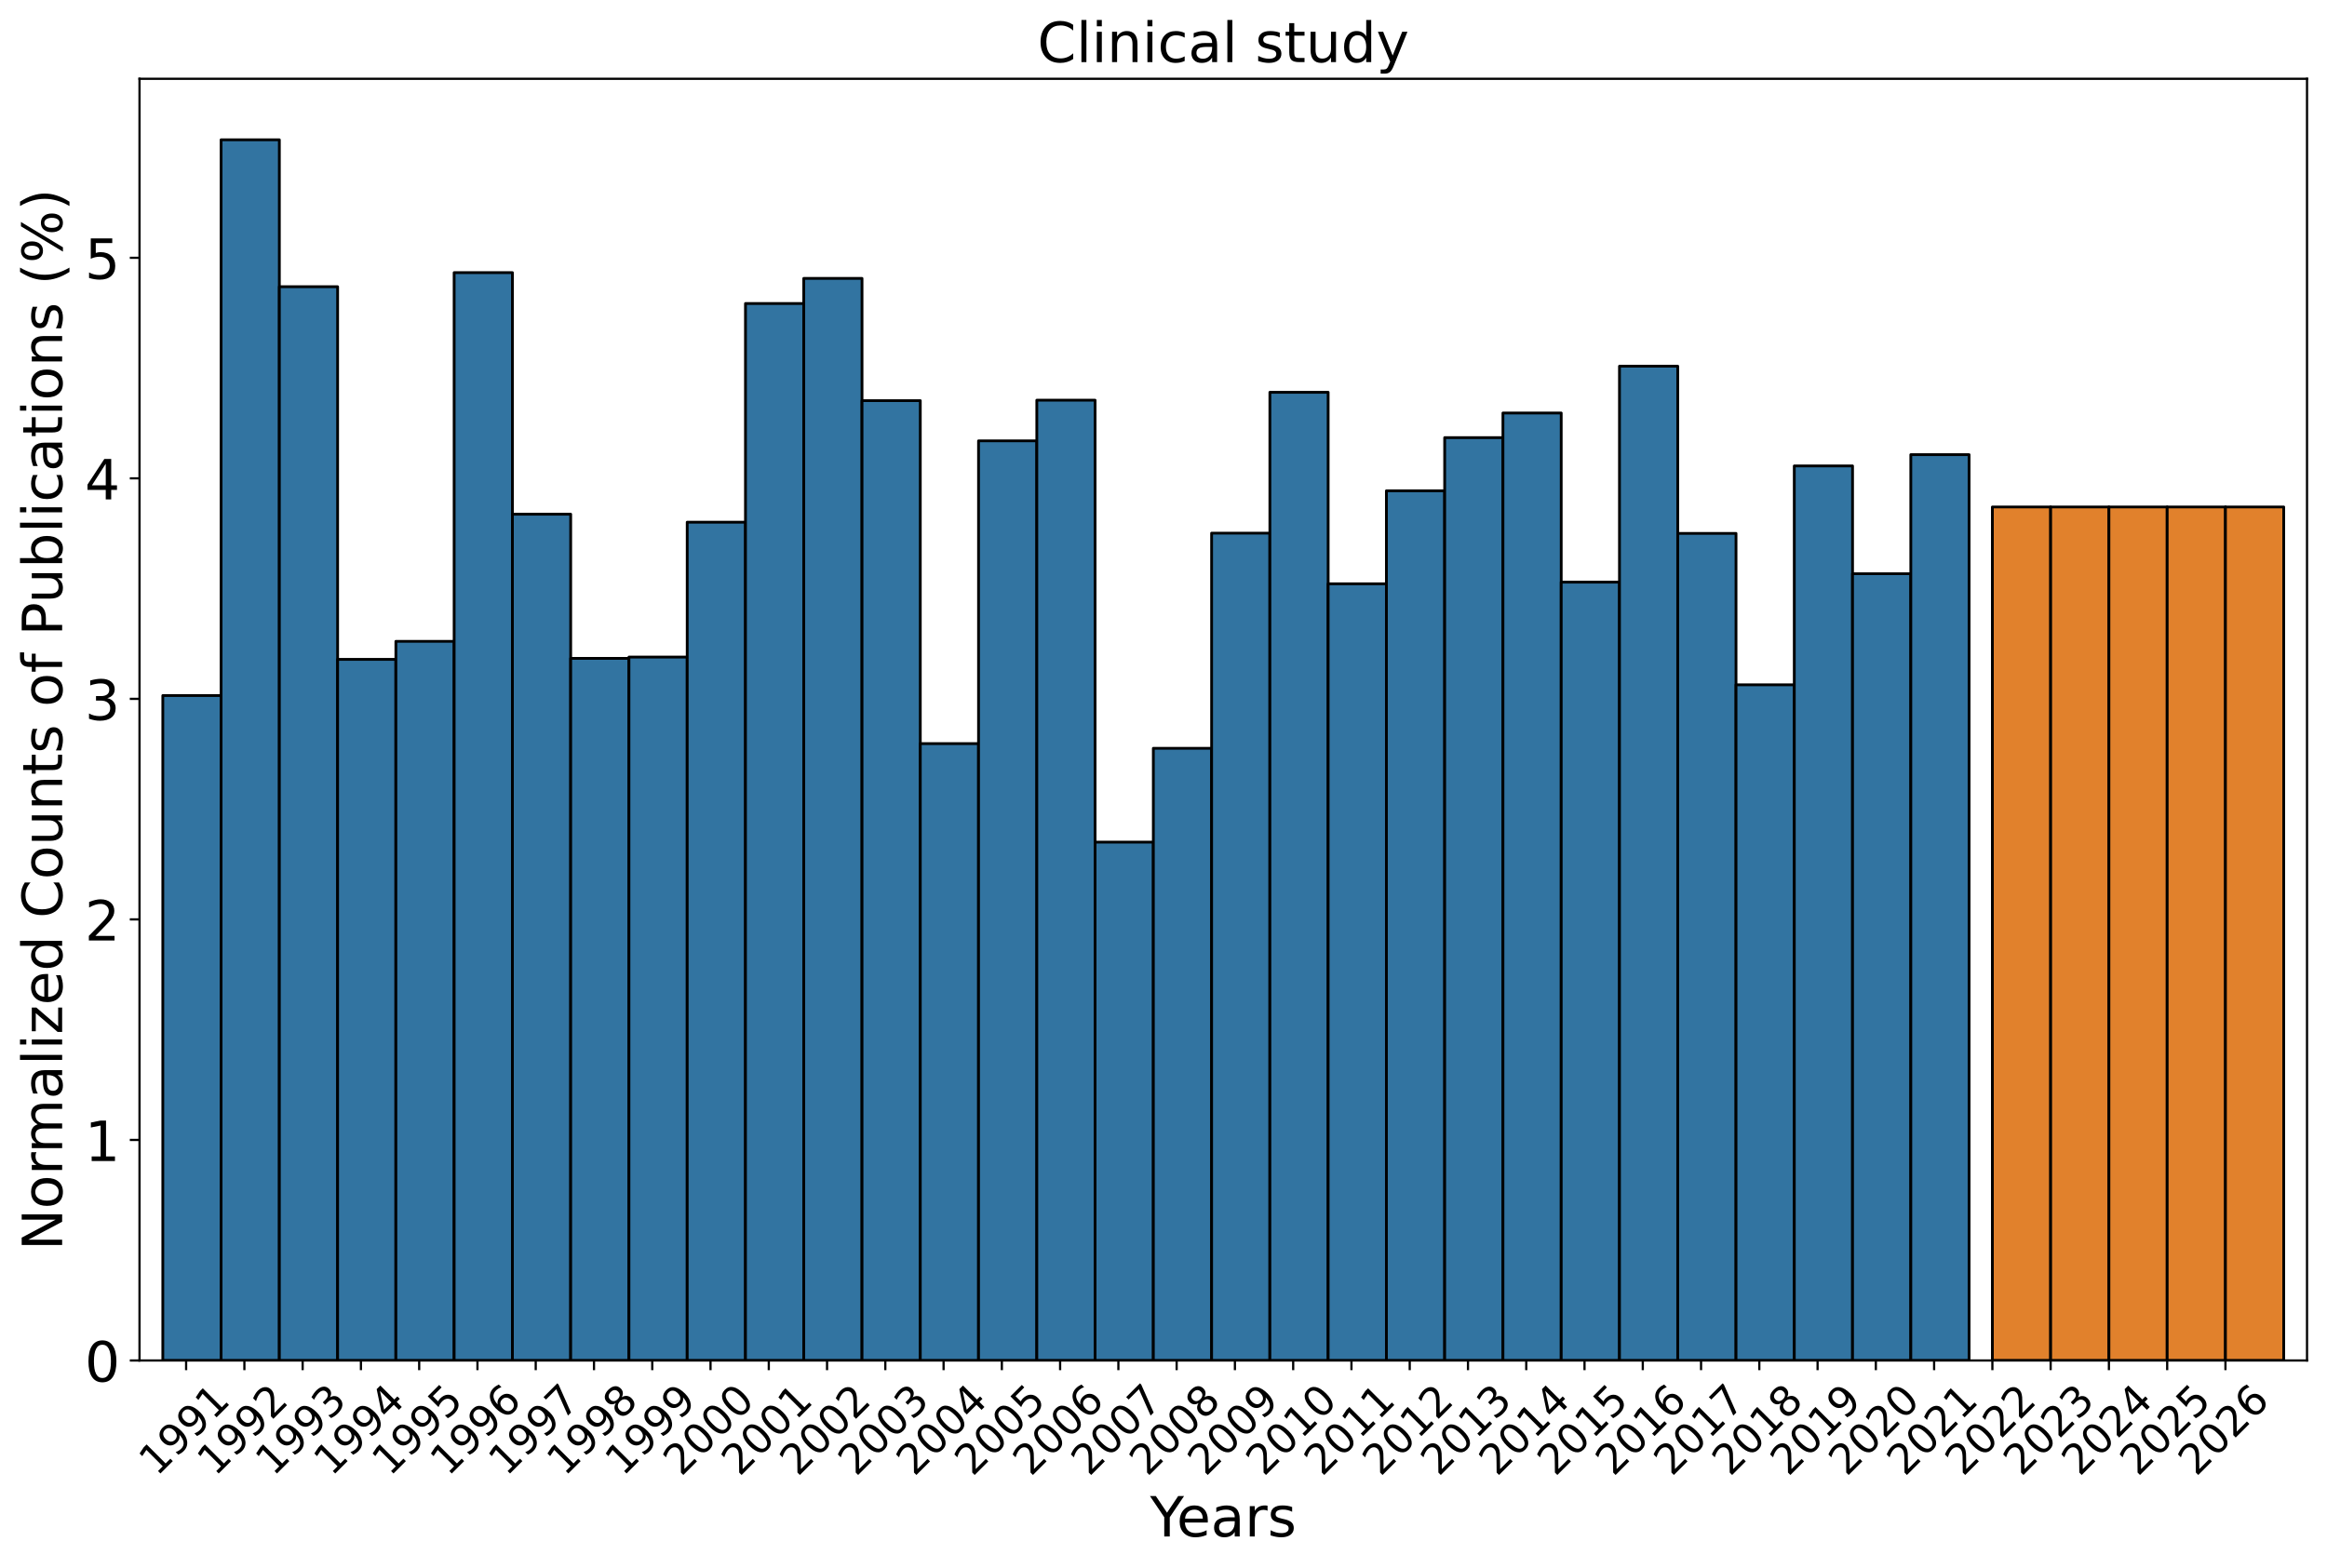 <?xml version="1.0" encoding="utf-8" standalone="no"?>
<!DOCTYPE svg PUBLIC "-//W3C//DTD SVG 1.1//EN"
  "http://www.w3.org/Graphics/SVG/1.1/DTD/svg11.dtd">
<!-- Created with matplotlib (https://matplotlib.org/) -->
<svg height="565.272pt" version="1.1" viewBox="0 0 838.681 565.272" width="838.681pt" xmlns="http://www.w3.org/2000/svg" xmlns:xlink="http://www.w3.org/1999/xlink">
 <defs>
  <style type="text/css">*{stroke-linecap:butt;stroke-linejoin:round;}</style>
 </defs>
 <g id="figure_1">
  <g id="patch_1">
   <path d="M 0 565.272 
L 838.681 565.272 
L 838.681 0 
L 0 0 
z
" style="fill:#ffffff;"/>
  </g>
  <g id="axes_1">
   <g id="patch_2">
    <path d="M 50.281 490.457 
L 831.481 490.457 
L 831.481 28.397 
L 50.281 28.397 
z
" style="fill:#ffffff;"/>
   </g>
   <g id="patch_3">
    <path clip-path="url(#pac7cb6ebd4)" d="M 58.681 490.457 
L 79.681 490.457 
L 79.681 250.747 
L 58.681 250.747 
z
" style="fill:#3274a1;stroke:#000000;stroke-linejoin:miter;"/>
   </g>
   <g id="patch_4">
    <path clip-path="url(#pac7cb6ebd4)" d="M 79.681 490.457 
L 100.681 490.457 
L 100.681 50.4 
L 79.681 50.4 
z
" style="fill:#3274a1;stroke:#000000;stroke-linejoin:miter;"/>
   </g>
   <g id="patch_5">
    <path clip-path="url(#pac7cb6ebd4)" d="M 100.681 490.457 
L 121.681 490.457 
L 121.681 103.36 
L 100.681 103.36 
z
" style="fill:#3274a1;stroke:#000000;stroke-linejoin:miter;"/>
   </g>
   <g id="patch_6">
    <path clip-path="url(#pac7cb6ebd4)" d="M 121.681 490.457 
L 142.681 490.457 
L 142.681 237.7 
L 121.681 237.7 
z
" style="fill:#3274a1;stroke:#000000;stroke-linejoin:miter;"/>
   </g>
   <g id="patch_7">
    <path clip-path="url(#pac7cb6ebd4)" d="M 142.681 490.457 
L 163.681 490.457 
L 163.681 231.206 
L 142.681 231.206 
z
" style="fill:#3274a1;stroke:#000000;stroke-linejoin:miter;"/>
   </g>
   <g id="patch_8">
    <path clip-path="url(#pac7cb6ebd4)" d="M 163.681 490.457 
L 184.681 490.457 
L 184.681 98.286 
L 163.681 98.286 
z
" style="fill:#3274a1;stroke:#000000;stroke-linejoin:miter;"/>
   </g>
   <g id="patch_9">
    <path clip-path="url(#pac7cb6ebd4)" d="M 184.681 490.457 
L 205.681 490.457 
L 205.681 185.364 
L 184.681 185.364 
z
" style="fill:#3274a1;stroke:#000000;stroke-linejoin:miter;"/>
   </g>
   <g id="patch_10">
    <path clip-path="url(#pac7cb6ebd4)" d="M 205.681 490.457 
L 226.681 490.457 
L 226.681 237.355 
L 205.681 237.355 
z
" style="fill:#3274a1;stroke:#000000;stroke-linejoin:miter;"/>
   </g>
   <g id="patch_11">
    <path clip-path="url(#pac7cb6ebd4)" d="M 226.681 490.457 
L 247.681 490.457 
L 247.681 236.88 
L 226.681 236.88 
z
" style="fill:#3274a1;stroke:#000000;stroke-linejoin:miter;"/>
   </g>
   <g id="patch_12">
    <path clip-path="url(#pac7cb6ebd4)" d="M 247.681 490.457 
L 268.681 490.457 
L 268.681 188.25 
L 247.681 188.25 
z
" style="fill:#3274a1;stroke:#000000;stroke-linejoin:miter;"/>
   </g>
   <g id="patch_13">
    <path clip-path="url(#pac7cb6ebd4)" d="M 268.681 490.457 
L 289.681 490.457 
L 289.681 109.416 
L 268.681 109.416 
z
" style="fill:#3274a1;stroke:#000000;stroke-linejoin:miter;"/>
   </g>
   <g id="patch_14">
    <path clip-path="url(#pac7cb6ebd4)" d="M 289.681 490.457 
L 310.681 490.457 
L 310.681 100.369 
L 289.681 100.369 
z
" style="fill:#3274a1;stroke:#000000;stroke-linejoin:miter;"/>
   </g>
   <g id="patch_15">
    <path clip-path="url(#pac7cb6ebd4)" d="M 310.681 490.457 
L 331.681 490.457 
L 331.681 144.431 
L 310.681 144.431 
z
" style="fill:#3274a1;stroke:#000000;stroke-linejoin:miter;"/>
   </g>
   <g id="patch_16">
    <path clip-path="url(#pac7cb6ebd4)" d="M 331.681 490.457 
L 352.681 490.457 
L 352.681 268.069 
L 331.681 268.069 
z
" style="fill:#3274a1;stroke:#000000;stroke-linejoin:miter;"/>
   </g>
   <g id="patch_17">
    <path clip-path="url(#pac7cb6ebd4)" d="M 352.681 490.457 
L 373.681 490.457 
L 373.681 158.926 
L 352.681 158.926 
z
" style="fill:#3274a1;stroke:#000000;stroke-linejoin:miter;"/>
   </g>
   <g id="patch_18">
    <path clip-path="url(#pac7cb6ebd4)" d="M 373.681 490.457 
L 394.681 490.457 
L 394.681 144.27 
L 373.681 144.27 
z
" style="fill:#3274a1;stroke:#000000;stroke-linejoin:miter;"/>
   </g>
   <g id="patch_19">
    <path clip-path="url(#pac7cb6ebd4)" d="M 394.681 490.457 
L 415.681 490.457 
L 415.681 303.589 
L 394.681 303.589 
z
" style="fill:#3274a1;stroke:#000000;stroke-linejoin:miter;"/>
   </g>
   <g id="patch_20">
    <path clip-path="url(#pac7cb6ebd4)" d="M 415.681 490.457 
L 436.681 490.457 
L 436.681 269.763 
L 415.681 269.763 
z
" style="fill:#3274a1;stroke:#000000;stroke-linejoin:miter;"/>
   </g>
   <g id="patch_21">
    <path clip-path="url(#pac7cb6ebd4)" d="M 436.681 490.457 
L 457.681 490.457 
L 457.681 192.202 
L 436.681 192.202 
z
" style="fill:#3274a1;stroke:#000000;stroke-linejoin:miter;"/>
   </g>
   <g id="patch_22">
    <path clip-path="url(#pac7cb6ebd4)" d="M 457.681 490.457 
L 478.681 490.457 
L 478.681 141.416 
L 457.681 141.416 
z
" style="fill:#3274a1;stroke:#000000;stroke-linejoin:miter;"/>
   </g>
   <g id="patch_23">
    <path clip-path="url(#pac7cb6ebd4)" d="M 478.681 490.457 
L 499.681 490.457 
L 499.681 210.459 
L 478.681 210.459 
z
" style="fill:#3274a1;stroke:#000000;stroke-linejoin:miter;"/>
   </g>
   <g id="patch_24">
    <path clip-path="url(#pac7cb6ebd4)" d="M 499.681 490.457 
L 520.681 490.457 
L 520.681 176.931 
L 499.681 176.931 
z
" style="fill:#3274a1;stroke:#000000;stroke-linejoin:miter;"/>
   </g>
   <g id="patch_25">
    <path clip-path="url(#pac7cb6ebd4)" d="M 520.681 490.457 
L 541.681 490.457 
L 541.681 157.77 
L 520.681 157.77 
z
" style="fill:#3274a1;stroke:#000000;stroke-linejoin:miter;"/>
   </g>
   <g id="patch_26">
    <path clip-path="url(#pac7cb6ebd4)" d="M 541.681 490.457 
L 562.681 490.457 
L 562.681 148.889 
L 541.681 148.889 
z
" style="fill:#3274a1;stroke:#000000;stroke-linejoin:miter;"/>
   </g>
   <g id="patch_27">
    <path clip-path="url(#pac7cb6ebd4)" d="M 562.681 490.457 
L 583.681 490.457 
L 583.681 209.856 
L 562.681 209.856 
z
" style="fill:#3274a1;stroke:#000000;stroke-linejoin:miter;"/>
   </g>
   <g id="patch_28">
    <path clip-path="url(#pac7cb6ebd4)" d="M 583.681 490.457 
L 604.681 490.457 
L 604.681 132.013 
L 583.681 132.013 
z
" style="fill:#3274a1;stroke:#000000;stroke-linejoin:miter;"/>
   </g>
   <g id="patch_29">
    <path clip-path="url(#pac7cb6ebd4)" d="M 604.681 490.457 
L 625.681 490.457 
L 625.681 192.293 
L 604.681 192.293 
z
" style="fill:#3274a1;stroke:#000000;stroke-linejoin:miter;"/>
   </g>
   <g id="patch_30">
    <path clip-path="url(#pac7cb6ebd4)" d="M 625.681 490.457 
L 646.681 490.457 
L 646.681 246.868 
L 625.681 246.868 
z
" style="fill:#3274a1;stroke:#000000;stroke-linejoin:miter;"/>
   </g>
   <g id="patch_31">
    <path clip-path="url(#pac7cb6ebd4)" d="M 646.681 490.457 
L 667.681 490.457 
L 667.681 167.965 
L 646.681 167.965 
z
" style="fill:#3274a1;stroke:#000000;stroke-linejoin:miter;"/>
   </g>
   <g id="patch_32">
    <path clip-path="url(#pac7cb6ebd4)" d="M 667.681 490.457 
L 688.681 490.457 
L 688.681 206.83 
L 667.681 206.83 
z
" style="fill:#3274a1;stroke:#000000;stroke-linejoin:miter;"/>
   </g>
   <g id="patch_33">
    <path clip-path="url(#pac7cb6ebd4)" d="M 688.681 490.457 
L 709.681 490.457 
L 709.681 163.902 
L 688.681 163.902 
z
" style="fill:#3274a1;stroke:#000000;stroke-linejoin:miter;"/>
   </g>
   <g id="patch_34">
    <path clip-path="url(#pac7cb6ebd4)" d="M 0 0 
z
" style="fill:#3274a1;stroke:#000000;stroke-linejoin:miter;"/>
   </g>
   <g id="patch_35">
    <path clip-path="url(#pac7cb6ebd4)" d="M 0 0 
z
" style="fill:#3274a1;stroke:#000000;stroke-linejoin:miter;"/>
   </g>
   <g id="patch_36">
    <path clip-path="url(#pac7cb6ebd4)" d="M 0 0 
z
" style="fill:#3274a1;stroke:#000000;stroke-linejoin:miter;"/>
   </g>
   <g id="patch_37">
    <path clip-path="url(#pac7cb6ebd4)" d="M 0 0 
z
" style="fill:#3274a1;stroke:#000000;stroke-linejoin:miter;"/>
   </g>
   <g id="patch_38">
    <path clip-path="url(#pac7cb6ebd4)" d="M 0 0 
z
" style="fill:#3274a1;stroke:#000000;stroke-linejoin:miter;"/>
   </g>
   <g id="patch_39">
    <path clip-path="url(#pac7cb6ebd4)" d="M 0 0 
z
" style="fill:#e1812c;stroke:#000000;stroke-linejoin:miter;"/>
   </g>
   <g id="patch_40">
    <path clip-path="url(#pac7cb6ebd4)" d="M 0 0 
z
" style="fill:#e1812c;stroke:#000000;stroke-linejoin:miter;"/>
   </g>
   <g id="patch_41">
    <path clip-path="url(#pac7cb6ebd4)" d="M 0 0 
z
" style="fill:#e1812c;stroke:#000000;stroke-linejoin:miter;"/>
   </g>
   <g id="patch_42">
    <path clip-path="url(#pac7cb6ebd4)" d="M 0 0 
z
" style="fill:#e1812c;stroke:#000000;stroke-linejoin:miter;"/>
   </g>
   <g id="patch_43">
    <path clip-path="url(#pac7cb6ebd4)" d="M 0 0 
z
" style="fill:#e1812c;stroke:#000000;stroke-linejoin:miter;"/>
   </g>
   <g id="patch_44">
    <path clip-path="url(#pac7cb6ebd4)" d="M 0 0 
z
" style="fill:#e1812c;stroke:#000000;stroke-linejoin:miter;"/>
   </g>
   <g id="patch_45">
    <path clip-path="url(#pac7cb6ebd4)" d="M 0 0 
z
" style="fill:#e1812c;stroke:#000000;stroke-linejoin:miter;"/>
   </g>
   <g id="patch_46">
    <path clip-path="url(#pac7cb6ebd4)" d="M 0 0 
z
" style="fill:#e1812c;stroke:#000000;stroke-linejoin:miter;"/>
   </g>
   <g id="patch_47">
    <path clip-path="url(#pac7cb6ebd4)" d="M 0 0 
z
" style="fill:#e1812c;stroke:#000000;stroke-linejoin:miter;"/>
   </g>
   <g id="patch_48">
    <path clip-path="url(#pac7cb6ebd4)" d="M 0 0 
z
" style="fill:#e1812c;stroke:#000000;stroke-linejoin:miter;"/>
   </g>
   <g id="patch_49">
    <path clip-path="url(#pac7cb6ebd4)" d="M 0 0 
z
" style="fill:#e1812c;stroke:#000000;stroke-linejoin:miter;"/>
   </g>
   <g id="patch_50">
    <path clip-path="url(#pac7cb6ebd4)" d="M 0 0 
z
" style="fill:#e1812c;stroke:#000000;stroke-linejoin:miter;"/>
   </g>
   <g id="patch_51">
    <path clip-path="url(#pac7cb6ebd4)" d="M 0 0 
z
" style="fill:#e1812c;stroke:#000000;stroke-linejoin:miter;"/>
   </g>
   <g id="patch_52">
    <path clip-path="url(#pac7cb6ebd4)" d="M 0 0 
z
" style="fill:#e1812c;stroke:#000000;stroke-linejoin:miter;"/>
   </g>
   <g id="patch_53">
    <path clip-path="url(#pac7cb6ebd4)" d="M 0 0 
z
" style="fill:#e1812c;stroke:#000000;stroke-linejoin:miter;"/>
   </g>
   <g id="patch_54">
    <path clip-path="url(#pac7cb6ebd4)" d="M 0 0 
z
" style="fill:#e1812c;stroke:#000000;stroke-linejoin:miter;"/>
   </g>
   <g id="patch_55">
    <path clip-path="url(#pac7cb6ebd4)" d="M 0 0 
z
" style="fill:#e1812c;stroke:#000000;stroke-linejoin:miter;"/>
   </g>
   <g id="patch_56">
    <path clip-path="url(#pac7cb6ebd4)" d="M 0 0 
z
" style="fill:#e1812c;stroke:#000000;stroke-linejoin:miter;"/>
   </g>
   <g id="patch_57">
    <path clip-path="url(#pac7cb6ebd4)" d="M 0 0 
z
" style="fill:#e1812c;stroke:#000000;stroke-linejoin:miter;"/>
   </g>
   <g id="patch_58">
    <path clip-path="url(#pac7cb6ebd4)" d="M 0 0 
z
" style="fill:#e1812c;stroke:#000000;stroke-linejoin:miter;"/>
   </g>
   <g id="patch_59">
    <path clip-path="url(#pac7cb6ebd4)" d="M 0 0 
z
" style="fill:#e1812c;stroke:#000000;stroke-linejoin:miter;"/>
   </g>
   <g id="patch_60">
    <path clip-path="url(#pac7cb6ebd4)" d="M 0 0 
z
" style="fill:#e1812c;stroke:#000000;stroke-linejoin:miter;"/>
   </g>
   <g id="patch_61">
    <path clip-path="url(#pac7cb6ebd4)" d="M 0 0 
z
" style="fill:#e1812c;stroke:#000000;stroke-linejoin:miter;"/>
   </g>
   <g id="patch_62">
    <path clip-path="url(#pac7cb6ebd4)" d="M 0 0 
z
" style="fill:#e1812c;stroke:#000000;stroke-linejoin:miter;"/>
   </g>
   <g id="patch_63">
    <path clip-path="url(#pac7cb6ebd4)" d="M 0 0 
z
" style="fill:#e1812c;stroke:#000000;stroke-linejoin:miter;"/>
   </g>
   <g id="patch_64">
    <path clip-path="url(#pac7cb6ebd4)" d="M 0 0 
z
" style="fill:#e1812c;stroke:#000000;stroke-linejoin:miter;"/>
   </g>
   <g id="patch_65">
    <path clip-path="url(#pac7cb6ebd4)" d="M 0 0 
z
" style="fill:#e1812c;stroke:#000000;stroke-linejoin:miter;"/>
   </g>
   <g id="patch_66">
    <path clip-path="url(#pac7cb6ebd4)" d="M 0 0 
z
" style="fill:#e1812c;stroke:#000000;stroke-linejoin:miter;"/>
   </g>
   <g id="patch_67">
    <path clip-path="url(#pac7cb6ebd4)" d="M 0 0 
z
" style="fill:#e1812c;stroke:#000000;stroke-linejoin:miter;"/>
   </g>
   <g id="patch_68">
    <path clip-path="url(#pac7cb6ebd4)" d="M 0 0 
z
" style="fill:#e1812c;stroke:#000000;stroke-linejoin:miter;"/>
   </g>
   <g id="patch_69">
    <path clip-path="url(#pac7cb6ebd4)" d="M 0 0 
z
" style="fill:#e1812c;stroke:#000000;stroke-linejoin:miter;"/>
   </g>
   <g id="patch_70">
    <path clip-path="url(#pac7cb6ebd4)" d="M 718.081 490.457 
L 739.081 490.457 
L 739.081 182.767 
L 718.081 182.767 
z
" style="fill:#e1812c;stroke:#000000;stroke-linejoin:miter;"/>
   </g>
   <g id="patch_71">
    <path clip-path="url(#pac7cb6ebd4)" d="M 739.081 490.457 
L 760.081 490.457 
L 760.081 182.767 
L 739.081 182.767 
z
" style="fill:#e1812c;stroke:#000000;stroke-linejoin:miter;"/>
   </g>
   <g id="patch_72">
    <path clip-path="url(#pac7cb6ebd4)" d="M 760.081 490.457 
L 781.081 490.457 
L 781.081 182.767 
L 760.081 182.767 
z
" style="fill:#e1812c;stroke:#000000;stroke-linejoin:miter;"/>
   </g>
   <g id="patch_73">
    <path clip-path="url(#pac7cb6ebd4)" d="M 781.081 490.457 
L 802.081 490.457 
L 802.081 182.767 
L 781.081 182.767 
z
" style="fill:#e1812c;stroke:#000000;stroke-linejoin:miter;"/>
   </g>
   <g id="patch_74">
    <path clip-path="url(#pac7cb6ebd4)" d="M 802.081 490.457 
L 823.081 490.457 
L 823.081 182.767 
L 802.081 182.767 
z
" style="fill:#e1812c;stroke:#000000;stroke-linejoin:miter;"/>
   </g>
   <g id="matplotlib.axis_1">
    <g id="xtick_1">
     <g id="line2d_1">
      <defs>
       <path d="M 0 0 
L 0 3.5 
" id="m567d2a93dc" style="stroke:#000000;stroke-width:0.8;"/>
      </defs>
      <g>
       <use style="stroke:#000000;stroke-width:0.8;" x="67.081" xlink:href="#m567d2a93dc" y="490.457"/>
      </g>
     </g>
     <g id="text_1">
      <!-- 1991 -->
      <g transform="translate(56.511 532.51)rotate(-45)scale(0.15 -0.15)">
       <defs>
        <path d="M 12.406 8.297 
L 28.516 8.297 
L 28.516 63.922 
L 10.984 60.406 
L 10.984 69.391 
L 28.422 72.906 
L 38.281 72.906 
L 38.281 8.297 
L 54.391 8.297 
L 54.391 0 
L 12.406 0 
z
" id="DejaVuSans-49"/>
        <path d="M 10.984 1.516 
L 10.984 10.5 
Q 14.703 8.734 18.5 7.812 
Q 22.312 6.891 25.984 6.891 
Q 35.75 6.891 40.891 13.453 
Q 46.047 20.016 46.781 33.406 
Q 43.953 29.203 39.594 26.953 
Q 35.25 24.703 29.984 24.703 
Q 19.047 24.703 12.672 31.312 
Q 6.297 37.938 6.297 49.422 
Q 6.297 60.641 12.938 67.422 
Q 19.578 74.219 30.609 74.219 
Q 43.266 74.219 49.922 64.516 
Q 56.594 54.828 56.594 36.375 
Q 56.594 19.141 48.406 8.859 
Q 40.234 -1.422 26.422 -1.422 
Q 22.703 -1.422 18.891 -0.688 
Q 15.094 0.047 10.984 1.516 
z
M 30.609 32.422 
Q 37.25 32.422 41.125 36.953 
Q 45.016 41.5 45.016 49.422 
Q 45.016 57.281 41.125 61.844 
Q 37.25 66.406 30.609 66.406 
Q 23.969 66.406 20.094 61.844 
Q 16.219 57.281 16.219 49.422 
Q 16.219 41.5 20.094 36.953 
Q 23.969 32.422 30.609 32.422 
z
" id="DejaVuSans-57"/>
       </defs>
       <use xlink:href="#DejaVuSans-49"/>
       <use x="63.623" xlink:href="#DejaVuSans-57"/>
       <use x="127.246" xlink:href="#DejaVuSans-57"/>
       <use x="190.869" xlink:href="#DejaVuSans-49"/>
      </g>
     </g>
    </g>
    <g id="xtick_2">
     <g id="line2d_2">
      <g>
       <use style="stroke:#000000;stroke-width:0.8;" x="88.081" xlink:href="#m567d2a93dc" y="490.457"/>
      </g>
     </g>
     <g id="text_2">
      <!-- 1992 -->
      <g transform="translate(77.511 532.51)rotate(-45)scale(0.15 -0.15)">
       <defs>
        <path d="M 19.188 8.297 
L 53.609 8.297 
L 53.609 0 
L 7.328 0 
L 7.328 8.297 
Q 12.938 14.109 22.625 23.891 
Q 32.328 33.688 34.812 36.531 
Q 39.547 41.844 41.422 45.531 
Q 43.312 49.219 43.312 52.781 
Q 43.312 58.594 39.234 62.25 
Q 35.156 65.922 28.609 65.922 
Q 23.969 65.922 18.812 64.312 
Q 13.672 62.703 7.812 59.422 
L 7.812 69.391 
Q 13.766 71.781 18.938 73 
Q 24.125 74.219 28.422 74.219 
Q 39.75 74.219 46.484 68.547 
Q 53.219 62.891 53.219 53.422 
Q 53.219 48.922 51.531 44.891 
Q 49.859 40.875 45.406 35.406 
Q 44.188 33.984 37.641 27.219 
Q 31.109 20.453 19.188 8.297 
z
" id="DejaVuSans-50"/>
       </defs>
       <use xlink:href="#DejaVuSans-49"/>
       <use x="63.623" xlink:href="#DejaVuSans-57"/>
       <use x="127.246" xlink:href="#DejaVuSans-57"/>
       <use x="190.869" xlink:href="#DejaVuSans-50"/>
      </g>
     </g>
    </g>
    <g id="xtick_3">
     <g id="line2d_3">
      <g>
       <use style="stroke:#000000;stroke-width:0.8;" x="109.081" xlink:href="#m567d2a93dc" y="490.457"/>
      </g>
     </g>
     <g id="text_3">
      <!-- 1993 -->
      <g transform="translate(98.511 532.51)rotate(-45)scale(0.15 -0.15)">
       <defs>
        <path d="M 40.578 39.312 
Q 47.656 37.797 51.625 33 
Q 55.609 28.219 55.609 21.188 
Q 55.609 10.406 48.188 4.484 
Q 40.766 -1.422 27.094 -1.422 
Q 22.516 -1.422 17.656 -0.516 
Q 12.797 0.391 7.625 2.203 
L 7.625 11.719 
Q 11.719 9.328 16.594 8.109 
Q 21.484 6.891 26.812 6.891 
Q 36.078 6.891 40.938 10.547 
Q 45.797 14.203 45.797 21.188 
Q 45.797 27.641 41.281 31.266 
Q 36.766 34.906 28.719 34.906 
L 20.219 34.906 
L 20.219 43.016 
L 29.109 43.016 
Q 36.375 43.016 40.234 45.922 
Q 44.094 48.828 44.094 54.297 
Q 44.094 59.906 40.109 62.906 
Q 36.141 65.922 28.719 65.922 
Q 24.656 65.922 20.016 65.031 
Q 15.375 64.156 9.812 62.312 
L 9.812 71.094 
Q 15.438 72.656 20.344 73.438 
Q 25.25 74.219 29.594 74.219 
Q 40.828 74.219 47.359 69.109 
Q 53.906 64.016 53.906 55.328 
Q 53.906 49.266 50.438 45.094 
Q 46.969 40.922 40.578 39.312 
z
" id="DejaVuSans-51"/>
       </defs>
       <use xlink:href="#DejaVuSans-49"/>
       <use x="63.623" xlink:href="#DejaVuSans-57"/>
       <use x="127.246" xlink:href="#DejaVuSans-57"/>
       <use x="190.869" xlink:href="#DejaVuSans-51"/>
      </g>
     </g>
    </g>
    <g id="xtick_4">
     <g id="line2d_4">
      <g>
       <use style="stroke:#000000;stroke-width:0.8;" x="130.081" xlink:href="#m567d2a93dc" y="490.457"/>
      </g>
     </g>
     <g id="text_4">
      <!-- 1994 -->
      <g transform="translate(119.511 532.51)rotate(-45)scale(0.15 -0.15)">
       <defs>
        <path d="M 37.797 64.312 
L 12.891 25.391 
L 37.797 25.391 
z
M 35.203 72.906 
L 47.609 72.906 
L 47.609 25.391 
L 58.016 25.391 
L 58.016 17.188 
L 47.609 17.188 
L 47.609 0 
L 37.797 0 
L 37.797 17.188 
L 4.891 17.188 
L 4.891 26.703 
z
" id="DejaVuSans-52"/>
       </defs>
       <use xlink:href="#DejaVuSans-49"/>
       <use x="63.623" xlink:href="#DejaVuSans-57"/>
       <use x="127.246" xlink:href="#DejaVuSans-57"/>
       <use x="190.869" xlink:href="#DejaVuSans-52"/>
      </g>
     </g>
    </g>
    <g id="xtick_5">
     <g id="line2d_5">
      <g>
       <use style="stroke:#000000;stroke-width:0.8;" x="151.081" xlink:href="#m567d2a93dc" y="490.457"/>
      </g>
     </g>
     <g id="text_5">
      <!-- 1995 -->
      <g transform="translate(140.511 532.51)rotate(-45)scale(0.15 -0.15)">
       <defs>
        <path d="M 10.797 72.906 
L 49.516 72.906 
L 49.516 64.594 
L 19.828 64.594 
L 19.828 46.734 
Q 21.969 47.469 24.109 47.828 
Q 26.266 48.188 28.422 48.188 
Q 40.625 48.188 47.75 41.5 
Q 54.891 34.812 54.891 23.391 
Q 54.891 11.625 47.562 5.094 
Q 40.234 -1.422 26.906 -1.422 
Q 22.312 -1.422 17.547 -0.641 
Q 12.797 0.141 7.719 1.703 
L 7.719 11.625 
Q 12.109 9.234 16.797 8.062 
Q 21.484 6.891 26.703 6.891 
Q 35.156 6.891 40.078 11.328 
Q 45.016 15.766 45.016 23.391 
Q 45.016 31 40.078 35.438 
Q 35.156 39.891 26.703 39.891 
Q 22.75 39.891 18.812 39.016 
Q 14.891 38.141 10.797 36.281 
z
" id="DejaVuSans-53"/>
       </defs>
       <use xlink:href="#DejaVuSans-49"/>
       <use x="63.623" xlink:href="#DejaVuSans-57"/>
       <use x="127.246" xlink:href="#DejaVuSans-57"/>
       <use x="190.869" xlink:href="#DejaVuSans-53"/>
      </g>
     </g>
    </g>
    <g id="xtick_6">
     <g id="line2d_6">
      <g>
       <use style="stroke:#000000;stroke-width:0.8;" x="172.081" xlink:href="#m567d2a93dc" y="490.457"/>
      </g>
     </g>
     <g id="text_6">
      <!-- 1996 -->
      <g transform="translate(161.511 532.51)rotate(-45)scale(0.15 -0.15)">
       <defs>
        <path d="M 33.016 40.375 
Q 26.375 40.375 22.484 35.828 
Q 18.609 31.297 18.609 23.391 
Q 18.609 15.531 22.484 10.953 
Q 26.375 6.391 33.016 6.391 
Q 39.656 6.391 43.531 10.953 
Q 47.406 15.531 47.406 23.391 
Q 47.406 31.297 43.531 35.828 
Q 39.656 40.375 33.016 40.375 
z
M 52.594 71.297 
L 52.594 62.312 
Q 48.875 64.062 45.094 64.984 
Q 41.312 65.922 37.594 65.922 
Q 27.828 65.922 22.672 59.328 
Q 17.531 52.734 16.797 39.406 
Q 19.672 43.656 24.016 45.922 
Q 28.375 48.188 33.594 48.188 
Q 44.578 48.188 50.953 41.516 
Q 57.328 34.859 57.328 23.391 
Q 57.328 12.156 50.688 5.359 
Q 44.047 -1.422 33.016 -1.422 
Q 20.359 -1.422 13.672 8.266 
Q 6.984 17.969 6.984 36.375 
Q 6.984 53.656 15.188 63.938 
Q 23.391 74.219 37.203 74.219 
Q 40.922 74.219 44.703 73.484 
Q 48.484 72.75 52.594 71.297 
z
" id="DejaVuSans-54"/>
       </defs>
       <use xlink:href="#DejaVuSans-49"/>
       <use x="63.623" xlink:href="#DejaVuSans-57"/>
       <use x="127.246" xlink:href="#DejaVuSans-57"/>
       <use x="190.869" xlink:href="#DejaVuSans-54"/>
      </g>
     </g>
    </g>
    <g id="xtick_7">
     <g id="line2d_7">
      <g>
       <use style="stroke:#000000;stroke-width:0.8;" x="193.081" xlink:href="#m567d2a93dc" y="490.457"/>
      </g>
     </g>
     <g id="text_7">
      <!-- 1997 -->
      <g transform="translate(182.511 532.51)rotate(-45)scale(0.15 -0.15)">
       <defs>
        <path d="M 8.203 72.906 
L 55.078 72.906 
L 55.078 68.703 
L 28.609 0 
L 18.312 0 
L 43.219 64.594 
L 8.203 64.594 
z
" id="DejaVuSans-55"/>
       </defs>
       <use xlink:href="#DejaVuSans-49"/>
       <use x="63.623" xlink:href="#DejaVuSans-57"/>
       <use x="127.246" xlink:href="#DejaVuSans-57"/>
       <use x="190.869" xlink:href="#DejaVuSans-55"/>
      </g>
     </g>
    </g>
    <g id="xtick_8">
     <g id="line2d_8">
      <g>
       <use style="stroke:#000000;stroke-width:0.8;" x="214.081" xlink:href="#m567d2a93dc" y="490.457"/>
      </g>
     </g>
     <g id="text_8">
      <!-- 1998 -->
      <g transform="translate(203.511 532.51)rotate(-45)scale(0.15 -0.15)">
       <defs>
        <path d="M 31.781 34.625 
Q 24.75 34.625 20.719 30.859 
Q 16.703 27.094 16.703 20.516 
Q 16.703 13.922 20.719 10.156 
Q 24.75 6.391 31.781 6.391 
Q 38.812 6.391 42.859 10.172 
Q 46.922 13.969 46.922 20.516 
Q 46.922 27.094 42.891 30.859 
Q 38.875 34.625 31.781 34.625 
z
M 21.922 38.812 
Q 15.578 40.375 12.031 44.719 
Q 8.5 49.078 8.5 55.328 
Q 8.5 64.062 14.719 69.141 
Q 20.953 74.219 31.781 74.219 
Q 42.672 74.219 48.875 69.141 
Q 55.078 64.062 55.078 55.328 
Q 55.078 49.078 51.531 44.719 
Q 48 40.375 41.703 38.812 
Q 48.828 37.156 52.797 32.312 
Q 56.781 27.484 56.781 20.516 
Q 56.781 9.906 50.312 4.234 
Q 43.844 -1.422 31.781 -1.422 
Q 19.734 -1.422 13.25 4.234 
Q 6.781 9.906 6.781 20.516 
Q 6.781 27.484 10.781 32.312 
Q 14.797 37.156 21.922 38.812 
z
M 18.312 54.391 
Q 18.312 48.734 21.844 45.562 
Q 25.391 42.391 31.781 42.391 
Q 38.141 42.391 41.719 45.562 
Q 45.312 48.734 45.312 54.391 
Q 45.312 60.062 41.719 63.234 
Q 38.141 66.406 31.781 66.406 
Q 25.391 66.406 21.844 63.234 
Q 18.312 60.062 18.312 54.391 
z
" id="DejaVuSans-56"/>
       </defs>
       <use xlink:href="#DejaVuSans-49"/>
       <use x="63.623" xlink:href="#DejaVuSans-57"/>
       <use x="127.246" xlink:href="#DejaVuSans-57"/>
       <use x="190.869" xlink:href="#DejaVuSans-56"/>
      </g>
     </g>
    </g>
    <g id="xtick_9">
     <g id="line2d_9">
      <g>
       <use style="stroke:#000000;stroke-width:0.8;" x="235.081" xlink:href="#m567d2a93dc" y="490.457"/>
      </g>
     </g>
     <g id="text_9">
      <!-- 1999 -->
      <g transform="translate(224.511 532.51)rotate(-45)scale(0.15 -0.15)">
       <use xlink:href="#DejaVuSans-49"/>
       <use x="63.623" xlink:href="#DejaVuSans-57"/>
       <use x="127.246" xlink:href="#DejaVuSans-57"/>
       <use x="190.869" xlink:href="#DejaVuSans-57"/>
      </g>
     </g>
    </g>
    <g id="xtick_10">
     <g id="line2d_10">
      <g>
       <use style="stroke:#000000;stroke-width:0.8;" x="256.081" xlink:href="#m567d2a93dc" y="490.457"/>
      </g>
     </g>
     <g id="text_10">
      <!-- 2000 -->
      <g transform="translate(245.511 532.51)rotate(-45)scale(0.15 -0.15)">
       <defs>
        <path d="M 31.781 66.406 
Q 24.172 66.406 20.328 58.906 
Q 16.5 51.422 16.5 36.375 
Q 16.5 21.391 20.328 13.891 
Q 24.172 6.391 31.781 6.391 
Q 39.453 6.391 43.281 13.891 
Q 47.125 21.391 47.125 36.375 
Q 47.125 51.422 43.281 58.906 
Q 39.453 66.406 31.781 66.406 
z
M 31.781 74.219 
Q 44.047 74.219 50.516 64.516 
Q 56.984 54.828 56.984 36.375 
Q 56.984 17.969 50.516 8.266 
Q 44.047 -1.422 31.781 -1.422 
Q 19.531 -1.422 13.062 8.266 
Q 6.594 17.969 6.594 36.375 
Q 6.594 54.828 13.062 64.516 
Q 19.531 74.219 31.781 74.219 
z
" id="DejaVuSans-48"/>
       </defs>
       <use xlink:href="#DejaVuSans-50"/>
       <use x="63.623" xlink:href="#DejaVuSans-48"/>
       <use x="127.246" xlink:href="#DejaVuSans-48"/>
       <use x="190.869" xlink:href="#DejaVuSans-48"/>
      </g>
     </g>
    </g>
    <g id="xtick_11">
     <g id="line2d_11">
      <g>
       <use style="stroke:#000000;stroke-width:0.8;" x="277.081" xlink:href="#m567d2a93dc" y="490.457"/>
      </g>
     </g>
     <g id="text_11">
      <!-- 2001 -->
      <g transform="translate(266.511 532.51)rotate(-45)scale(0.15 -0.15)">
       <use xlink:href="#DejaVuSans-50"/>
       <use x="63.623" xlink:href="#DejaVuSans-48"/>
       <use x="127.246" xlink:href="#DejaVuSans-48"/>
       <use x="190.869" xlink:href="#DejaVuSans-49"/>
      </g>
     </g>
    </g>
    <g id="xtick_12">
     <g id="line2d_12">
      <g>
       <use style="stroke:#000000;stroke-width:0.8;" x="298.081" xlink:href="#m567d2a93dc" y="490.457"/>
      </g>
     </g>
     <g id="text_12">
      <!-- 2002 -->
      <g transform="translate(287.511 532.51)rotate(-45)scale(0.15 -0.15)">
       <use xlink:href="#DejaVuSans-50"/>
       <use x="63.623" xlink:href="#DejaVuSans-48"/>
       <use x="127.246" xlink:href="#DejaVuSans-48"/>
       <use x="190.869" xlink:href="#DejaVuSans-50"/>
      </g>
     </g>
    </g>
    <g id="xtick_13">
     <g id="line2d_13">
      <g>
       <use style="stroke:#000000;stroke-width:0.8;" x="319.081" xlink:href="#m567d2a93dc" y="490.457"/>
      </g>
     </g>
     <g id="text_13">
      <!-- 2003 -->
      <g transform="translate(308.511 532.51)rotate(-45)scale(0.15 -0.15)">
       <use xlink:href="#DejaVuSans-50"/>
       <use x="63.623" xlink:href="#DejaVuSans-48"/>
       <use x="127.246" xlink:href="#DejaVuSans-48"/>
       <use x="190.869" xlink:href="#DejaVuSans-51"/>
      </g>
     </g>
    </g>
    <g id="xtick_14">
     <g id="line2d_14">
      <g>
       <use style="stroke:#000000;stroke-width:0.8;" x="340.081" xlink:href="#m567d2a93dc" y="490.457"/>
      </g>
     </g>
     <g id="text_14">
      <!-- 2004 -->
      <g transform="translate(329.511 532.51)rotate(-45)scale(0.15 -0.15)">
       <use xlink:href="#DejaVuSans-50"/>
       <use x="63.623" xlink:href="#DejaVuSans-48"/>
       <use x="127.246" xlink:href="#DejaVuSans-48"/>
       <use x="190.869" xlink:href="#DejaVuSans-52"/>
      </g>
     </g>
    </g>
    <g id="xtick_15">
     <g id="line2d_15">
      <g>
       <use style="stroke:#000000;stroke-width:0.8;" x="361.081" xlink:href="#m567d2a93dc" y="490.457"/>
      </g>
     </g>
     <g id="text_15">
      <!-- 2005 -->
      <g transform="translate(350.511 532.51)rotate(-45)scale(0.15 -0.15)">
       <use xlink:href="#DejaVuSans-50"/>
       <use x="63.623" xlink:href="#DejaVuSans-48"/>
       <use x="127.246" xlink:href="#DejaVuSans-48"/>
       <use x="190.869" xlink:href="#DejaVuSans-53"/>
      </g>
     </g>
    </g>
    <g id="xtick_16">
     <g id="line2d_16">
      <g>
       <use style="stroke:#000000;stroke-width:0.8;" x="382.081" xlink:href="#m567d2a93dc" y="490.457"/>
      </g>
     </g>
     <g id="text_16">
      <!-- 2006 -->
      <g transform="translate(371.511 532.51)rotate(-45)scale(0.15 -0.15)">
       <use xlink:href="#DejaVuSans-50"/>
       <use x="63.623" xlink:href="#DejaVuSans-48"/>
       <use x="127.246" xlink:href="#DejaVuSans-48"/>
       <use x="190.869" xlink:href="#DejaVuSans-54"/>
      </g>
     </g>
    </g>
    <g id="xtick_17">
     <g id="line2d_17">
      <g>
       <use style="stroke:#000000;stroke-width:0.8;" x="403.081" xlink:href="#m567d2a93dc" y="490.457"/>
      </g>
     </g>
     <g id="text_17">
      <!-- 2007 -->
      <g transform="translate(392.511 532.51)rotate(-45)scale(0.15 -0.15)">
       <use xlink:href="#DejaVuSans-50"/>
       <use x="63.623" xlink:href="#DejaVuSans-48"/>
       <use x="127.246" xlink:href="#DejaVuSans-48"/>
       <use x="190.869" xlink:href="#DejaVuSans-55"/>
      </g>
     </g>
    </g>
    <g id="xtick_18">
     <g id="line2d_18">
      <g>
       <use style="stroke:#000000;stroke-width:0.8;" x="424.081" xlink:href="#m567d2a93dc" y="490.457"/>
      </g>
     </g>
     <g id="text_18">
      <!-- 2008 -->
      <g transform="translate(413.511 532.51)rotate(-45)scale(0.15 -0.15)">
       <use xlink:href="#DejaVuSans-50"/>
       <use x="63.623" xlink:href="#DejaVuSans-48"/>
       <use x="127.246" xlink:href="#DejaVuSans-48"/>
       <use x="190.869" xlink:href="#DejaVuSans-56"/>
      </g>
     </g>
    </g>
    <g id="xtick_19">
     <g id="line2d_19">
      <g>
       <use style="stroke:#000000;stroke-width:0.8;" x="445.081" xlink:href="#m567d2a93dc" y="490.457"/>
      </g>
     </g>
     <g id="text_19">
      <!-- 2009 -->
      <g transform="translate(434.511 532.51)rotate(-45)scale(0.15 -0.15)">
       <use xlink:href="#DejaVuSans-50"/>
       <use x="63.623" xlink:href="#DejaVuSans-48"/>
       <use x="127.246" xlink:href="#DejaVuSans-48"/>
       <use x="190.869" xlink:href="#DejaVuSans-57"/>
      </g>
     </g>
    </g>
    <g id="xtick_20">
     <g id="line2d_20">
      <g>
       <use style="stroke:#000000;stroke-width:0.8;" x="466.081" xlink:href="#m567d2a93dc" y="490.457"/>
      </g>
     </g>
     <g id="text_20">
      <!-- 2010 -->
      <g transform="translate(455.511 532.51)rotate(-45)scale(0.15 -0.15)">
       <use xlink:href="#DejaVuSans-50"/>
       <use x="63.623" xlink:href="#DejaVuSans-48"/>
       <use x="127.246" xlink:href="#DejaVuSans-49"/>
       <use x="190.869" xlink:href="#DejaVuSans-48"/>
      </g>
     </g>
    </g>
    <g id="xtick_21">
     <g id="line2d_21">
      <g>
       <use style="stroke:#000000;stroke-width:0.8;" x="487.081" xlink:href="#m567d2a93dc" y="490.457"/>
      </g>
     </g>
     <g id="text_21">
      <!-- 2011 -->
      <g transform="translate(476.511 532.51)rotate(-45)scale(0.15 -0.15)">
       <use xlink:href="#DejaVuSans-50"/>
       <use x="63.623" xlink:href="#DejaVuSans-48"/>
       <use x="127.246" xlink:href="#DejaVuSans-49"/>
       <use x="190.869" xlink:href="#DejaVuSans-49"/>
      </g>
     </g>
    </g>
    <g id="xtick_22">
     <g id="line2d_22">
      <g>
       <use style="stroke:#000000;stroke-width:0.8;" x="508.081" xlink:href="#m567d2a93dc" y="490.457"/>
      </g>
     </g>
     <g id="text_22">
      <!-- 2012 -->
      <g transform="translate(497.511 532.51)rotate(-45)scale(0.15 -0.15)">
       <use xlink:href="#DejaVuSans-50"/>
       <use x="63.623" xlink:href="#DejaVuSans-48"/>
       <use x="127.246" xlink:href="#DejaVuSans-49"/>
       <use x="190.869" xlink:href="#DejaVuSans-50"/>
      </g>
     </g>
    </g>
    <g id="xtick_23">
     <g id="line2d_23">
      <g>
       <use style="stroke:#000000;stroke-width:0.8;" x="529.081" xlink:href="#m567d2a93dc" y="490.457"/>
      </g>
     </g>
     <g id="text_23">
      <!-- 2013 -->
      <g transform="translate(518.511 532.51)rotate(-45)scale(0.15 -0.15)">
       <use xlink:href="#DejaVuSans-50"/>
       <use x="63.623" xlink:href="#DejaVuSans-48"/>
       <use x="127.246" xlink:href="#DejaVuSans-49"/>
       <use x="190.869" xlink:href="#DejaVuSans-51"/>
      </g>
     </g>
    </g>
    <g id="xtick_24">
     <g id="line2d_24">
      <g>
       <use style="stroke:#000000;stroke-width:0.8;" x="550.081" xlink:href="#m567d2a93dc" y="490.457"/>
      </g>
     </g>
     <g id="text_24">
      <!-- 2014 -->
      <g transform="translate(539.511 532.51)rotate(-45)scale(0.15 -0.15)">
       <use xlink:href="#DejaVuSans-50"/>
       <use x="63.623" xlink:href="#DejaVuSans-48"/>
       <use x="127.246" xlink:href="#DejaVuSans-49"/>
       <use x="190.869" xlink:href="#DejaVuSans-52"/>
      </g>
     </g>
    </g>
    <g id="xtick_25">
     <g id="line2d_25">
      <g>
       <use style="stroke:#000000;stroke-width:0.8;" x="571.081" xlink:href="#m567d2a93dc" y="490.457"/>
      </g>
     </g>
     <g id="text_25">
      <!-- 2015 -->
      <g transform="translate(560.511 532.51)rotate(-45)scale(0.15 -0.15)">
       <use xlink:href="#DejaVuSans-50"/>
       <use x="63.623" xlink:href="#DejaVuSans-48"/>
       <use x="127.246" xlink:href="#DejaVuSans-49"/>
       <use x="190.869" xlink:href="#DejaVuSans-53"/>
      </g>
     </g>
    </g>
    <g id="xtick_26">
     <g id="line2d_26">
      <g>
       <use style="stroke:#000000;stroke-width:0.8;" x="592.081" xlink:href="#m567d2a93dc" y="490.457"/>
      </g>
     </g>
     <g id="text_26">
      <!-- 2016 -->
      <g transform="translate(581.511 532.51)rotate(-45)scale(0.15 -0.15)">
       <use xlink:href="#DejaVuSans-50"/>
       <use x="63.623" xlink:href="#DejaVuSans-48"/>
       <use x="127.246" xlink:href="#DejaVuSans-49"/>
       <use x="190.869" xlink:href="#DejaVuSans-54"/>
      </g>
     </g>
    </g>
    <g id="xtick_27">
     <g id="line2d_27">
      <g>
       <use style="stroke:#000000;stroke-width:0.8;" x="613.081" xlink:href="#m567d2a93dc" y="490.457"/>
      </g>
     </g>
     <g id="text_27">
      <!-- 2017 -->
      <g transform="translate(602.511 532.51)rotate(-45)scale(0.15 -0.15)">
       <use xlink:href="#DejaVuSans-50"/>
       <use x="63.623" xlink:href="#DejaVuSans-48"/>
       <use x="127.246" xlink:href="#DejaVuSans-49"/>
       <use x="190.869" xlink:href="#DejaVuSans-55"/>
      </g>
     </g>
    </g>
    <g id="xtick_28">
     <g id="line2d_28">
      <g>
       <use style="stroke:#000000;stroke-width:0.8;" x="634.081" xlink:href="#m567d2a93dc" y="490.457"/>
      </g>
     </g>
     <g id="text_28">
      <!-- 2018 -->
      <g transform="translate(623.511 532.51)rotate(-45)scale(0.15 -0.15)">
       <use xlink:href="#DejaVuSans-50"/>
       <use x="63.623" xlink:href="#DejaVuSans-48"/>
       <use x="127.246" xlink:href="#DejaVuSans-49"/>
       <use x="190.869" xlink:href="#DejaVuSans-56"/>
      </g>
     </g>
    </g>
    <g id="xtick_29">
     <g id="line2d_29">
      <g>
       <use style="stroke:#000000;stroke-width:0.8;" x="655.081" xlink:href="#m567d2a93dc" y="490.457"/>
      </g>
     </g>
     <g id="text_29">
      <!-- 2019 -->
      <g transform="translate(644.511 532.51)rotate(-45)scale(0.15 -0.15)">
       <use xlink:href="#DejaVuSans-50"/>
       <use x="63.623" xlink:href="#DejaVuSans-48"/>
       <use x="127.246" xlink:href="#DejaVuSans-49"/>
       <use x="190.869" xlink:href="#DejaVuSans-57"/>
      </g>
     </g>
    </g>
    <g id="xtick_30">
     <g id="line2d_30">
      <g>
       <use style="stroke:#000000;stroke-width:0.8;" x="676.081" xlink:href="#m567d2a93dc" y="490.457"/>
      </g>
     </g>
     <g id="text_30">
      <!-- 2020 -->
      <g transform="translate(665.511 532.51)rotate(-45)scale(0.15 -0.15)">
       <use xlink:href="#DejaVuSans-50"/>
       <use x="63.623" xlink:href="#DejaVuSans-48"/>
       <use x="127.246" xlink:href="#DejaVuSans-50"/>
       <use x="190.869" xlink:href="#DejaVuSans-48"/>
      </g>
     </g>
    </g>
    <g id="xtick_31">
     <g id="line2d_31">
      <g>
       <use style="stroke:#000000;stroke-width:0.8;" x="697.081" xlink:href="#m567d2a93dc" y="490.457"/>
      </g>
     </g>
     <g id="text_31">
      <!-- 2021 -->
      <g transform="translate(686.511 532.51)rotate(-45)scale(0.15 -0.15)">
       <use xlink:href="#DejaVuSans-50"/>
       <use x="63.623" xlink:href="#DejaVuSans-48"/>
       <use x="127.246" xlink:href="#DejaVuSans-50"/>
       <use x="190.869" xlink:href="#DejaVuSans-49"/>
      </g>
     </g>
    </g>
    <g id="xtick_32">
     <g id="line2d_32">
      <g>
       <use style="stroke:#000000;stroke-width:0.8;" x="718.081" xlink:href="#m567d2a93dc" y="490.457"/>
      </g>
     </g>
     <g id="text_32">
      <!-- 2022 -->
      <g transform="translate(707.511 532.51)rotate(-45)scale(0.15 -0.15)">
       <use xlink:href="#DejaVuSans-50"/>
       <use x="63.623" xlink:href="#DejaVuSans-48"/>
       <use x="127.246" xlink:href="#DejaVuSans-50"/>
       <use x="190.869" xlink:href="#DejaVuSans-50"/>
      </g>
     </g>
    </g>
    <g id="xtick_33">
     <g id="line2d_33">
      <g>
       <use style="stroke:#000000;stroke-width:0.8;" x="739.081" xlink:href="#m567d2a93dc" y="490.457"/>
      </g>
     </g>
     <g id="text_33">
      <!-- 2023 -->
      <g transform="translate(728.511 532.51)rotate(-45)scale(0.15 -0.15)">
       <use xlink:href="#DejaVuSans-50"/>
       <use x="63.623" xlink:href="#DejaVuSans-48"/>
       <use x="127.246" xlink:href="#DejaVuSans-50"/>
       <use x="190.869" xlink:href="#DejaVuSans-51"/>
      </g>
     </g>
    </g>
    <g id="xtick_34">
     <g id="line2d_34">
      <g>
       <use style="stroke:#000000;stroke-width:0.8;" x="760.081" xlink:href="#m567d2a93dc" y="490.457"/>
      </g>
     </g>
     <g id="text_34">
      <!-- 2024 -->
      <g transform="translate(749.511 532.51)rotate(-45)scale(0.15 -0.15)">
       <use xlink:href="#DejaVuSans-50"/>
       <use x="63.623" xlink:href="#DejaVuSans-48"/>
       <use x="127.246" xlink:href="#DejaVuSans-50"/>
       <use x="190.869" xlink:href="#DejaVuSans-52"/>
      </g>
     </g>
    </g>
    <g id="xtick_35">
     <g id="line2d_35">
      <g>
       <use style="stroke:#000000;stroke-width:0.8;" x="781.081" xlink:href="#m567d2a93dc" y="490.457"/>
      </g>
     </g>
     <g id="text_35">
      <!-- 2025 -->
      <g transform="translate(770.511 532.51)rotate(-45)scale(0.15 -0.15)">
       <use xlink:href="#DejaVuSans-50"/>
       <use x="63.623" xlink:href="#DejaVuSans-48"/>
       <use x="127.246" xlink:href="#DejaVuSans-50"/>
       <use x="190.869" xlink:href="#DejaVuSans-53"/>
      </g>
     </g>
    </g>
    <g id="xtick_36">
     <g id="line2d_36">
      <g>
       <use style="stroke:#000000;stroke-width:0.8;" x="802.081" xlink:href="#m567d2a93dc" y="490.457"/>
      </g>
     </g>
     <g id="text_36">
      <!-- 2026 -->
      <g transform="translate(791.511 532.51)rotate(-45)scale(0.15 -0.15)">
       <use xlink:href="#DejaVuSans-50"/>
       <use x="63.623" xlink:href="#DejaVuSans-48"/>
       <use x="127.246" xlink:href="#DejaVuSans-50"/>
       <use x="190.869" xlink:href="#DejaVuSans-54"/>
      </g>
     </g>
    </g>
    <g id="text_37">
     <!-- Years -->
     <g transform="translate(414.497 553.913)scale(0.2 -0.2)">
      <defs>
       <path d="M -0.203 72.906 
L 10.406 72.906 
L 30.609 42.922 
L 50.688 72.906 
L 61.281 72.906 
L 35.5 34.719 
L 35.5 0 
L 25.594 0 
L 25.594 34.719 
z
" id="DejaVuSans-89"/>
       <path d="M 56.203 29.594 
L 56.203 25.203 
L 14.891 25.203 
Q 15.484 15.922 20.484 11.062 
Q 25.484 6.203 34.422 6.203 
Q 39.594 6.203 44.453 7.469 
Q 49.312 8.734 54.109 11.281 
L 54.109 2.781 
Q 49.266 0.734 44.188 -0.344 
Q 39.109 -1.422 33.891 -1.422 
Q 20.797 -1.422 13.156 6.188 
Q 5.516 13.812 5.516 26.812 
Q 5.516 40.234 12.766 48.109 
Q 20.016 56 32.328 56 
Q 43.359 56 49.781 48.891 
Q 56.203 41.797 56.203 29.594 
z
M 47.219 32.234 
Q 47.125 39.594 43.094 43.984 
Q 39.062 48.391 32.422 48.391 
Q 24.906 48.391 20.391 44.141 
Q 15.875 39.891 15.188 32.172 
z
" id="DejaVuSans-101"/>
       <path d="M 34.281 27.484 
Q 23.391 27.484 19.188 25 
Q 14.984 22.516 14.984 16.5 
Q 14.984 11.719 18.141 8.906 
Q 21.297 6.109 26.703 6.109 
Q 34.188 6.109 38.703 11.406 
Q 43.219 16.703 43.219 25.484 
L 43.219 27.484 
z
M 52.203 31.203 
L 52.203 0 
L 43.219 0 
L 43.219 8.297 
Q 40.141 3.328 35.547 0.953 
Q 30.953 -1.422 24.312 -1.422 
Q 15.922 -1.422 10.953 3.297 
Q 6 8.016 6 15.922 
Q 6 25.141 12.172 29.828 
Q 18.359 34.516 30.609 34.516 
L 43.219 34.516 
L 43.219 35.406 
Q 43.219 41.609 39.141 45 
Q 35.062 48.391 27.688 48.391 
Q 23 48.391 18.547 47.266 
Q 14.109 46.141 10.016 43.891 
L 10.016 52.203 
Q 14.938 54.109 19.578 55.047 
Q 24.219 56 28.609 56 
Q 40.484 56 46.344 49.844 
Q 52.203 43.703 52.203 31.203 
z
" id="DejaVuSans-97"/>
       <path d="M 41.109 46.297 
Q 39.594 47.172 37.812 47.578 
Q 36.031 48 33.891 48 
Q 26.266 48 22.188 43.047 
Q 18.109 38.094 18.109 28.812 
L 18.109 0 
L 9.078 0 
L 9.078 54.688 
L 18.109 54.688 
L 18.109 46.188 
Q 20.953 51.172 25.484 53.578 
Q 30.031 56 36.531 56 
Q 37.453 56 38.578 55.875 
Q 39.703 55.766 41.062 55.516 
z
" id="DejaVuSans-114"/>
       <path d="M 44.281 53.078 
L 44.281 44.578 
Q 40.484 46.531 36.375 47.5 
Q 32.281 48.484 27.875 48.484 
Q 21.188 48.484 17.844 46.438 
Q 14.5 44.391 14.5 40.281 
Q 14.5 37.156 16.891 35.375 
Q 19.281 33.594 26.516 31.984 
L 29.594 31.297 
Q 39.156 29.25 43.188 25.516 
Q 47.219 21.781 47.219 15.094 
Q 47.219 7.469 41.188 3.016 
Q 35.156 -1.422 24.609 -1.422 
Q 20.219 -1.422 15.453 -0.562 
Q 10.688 0.297 5.422 2 
L 5.422 11.281 
Q 10.406 8.688 15.234 7.391 
Q 20.062 6.109 24.812 6.109 
Q 31.156 6.109 34.562 8.281 
Q 37.984 10.453 37.984 14.406 
Q 37.984 18.062 35.516 20.016 
Q 33.062 21.969 24.703 23.781 
L 21.578 24.516 
Q 13.234 26.266 9.516 29.906 
Q 5.812 33.547 5.812 39.891 
Q 5.812 47.609 11.281 51.797 
Q 16.75 56 26.812 56 
Q 31.781 56 36.172 55.266 
Q 40.578 54.547 44.281 53.078 
z
" id="DejaVuSans-115"/>
      </defs>
      <use xlink:href="#DejaVuSans-89"/>
      <use x="47.834" xlink:href="#DejaVuSans-101"/>
      <use x="109.357" xlink:href="#DejaVuSans-97"/>
      <use x="170.637" xlink:href="#DejaVuSans-114"/>
      <use x="211.75" xlink:href="#DejaVuSans-115"/>
     </g>
    </g>
   </g>
   <g id="matplotlib.axis_2">
    <g id="ytick_1">
     <g id="line2d_37">
      <defs>
       <path d="M 0 0 
L -3.5 0 
" id="m98f5825a54" style="stroke:#000000;stroke-width:0.8;"/>
      </defs>
      <g>
       <use style="stroke:#000000;stroke-width:0.8;" x="50.281" xlink:href="#m98f5825a54" y="490.457"/>
      </g>
     </g>
     <g id="text_38">
      <!-- 0 -->
      <g transform="translate(30.556 498.055)scale(0.2 -0.2)">
       <use xlink:href="#DejaVuSans-48"/>
      </g>
     </g>
    </g>
    <g id="ytick_2">
     <g id="line2d_38">
      <g>
       <use style="stroke:#000000;stroke-width:0.8;" x="50.281" xlink:href="#m98f5825a54" y="410.953"/>
      </g>
     </g>
     <g id="text_39">
      <!-- 1 -->
      <g transform="translate(30.556 418.552)scale(0.2 -0.2)">
       <use xlink:href="#DejaVuSans-49"/>
      </g>
     </g>
    </g>
    <g id="ytick_3">
     <g id="line2d_39">
      <g>
       <use style="stroke:#000000;stroke-width:0.8;" x="50.281" xlink:href="#m98f5825a54" y="331.45"/>
      </g>
     </g>
     <g id="text_40">
      <!-- 2 -->
      <g transform="translate(30.556 339.048)scale(0.2 -0.2)">
       <use xlink:href="#DejaVuSans-50"/>
      </g>
     </g>
    </g>
    <g id="ytick_4">
     <g id="line2d_40">
      <g>
       <use style="stroke:#000000;stroke-width:0.8;" x="50.281" xlink:href="#m98f5825a54" y="251.946"/>
      </g>
     </g>
     <g id="text_41">
      <!-- 3 -->
      <g transform="translate(30.556 259.544)scale(0.2 -0.2)">
       <use xlink:href="#DejaVuSans-51"/>
      </g>
     </g>
    </g>
    <g id="ytick_5">
     <g id="line2d_41">
      <g>
       <use style="stroke:#000000;stroke-width:0.8;" x="50.281" xlink:href="#m98f5825a54" y="172.442"/>
      </g>
     </g>
     <g id="text_42">
      <!-- 4 -->
      <g transform="translate(30.556 180.041)scale(0.2 -0.2)">
       <use xlink:href="#DejaVuSans-52"/>
      </g>
     </g>
    </g>
    <g id="ytick_6">
     <g id="line2d_42">
      <g>
       <use style="stroke:#000000;stroke-width:0.8;" x="50.281" xlink:href="#m98f5825a54" y="92.939"/>
      </g>
     </g>
     <g id="text_43">
      <!-- 5 -->
      <g transform="translate(30.556 100.537)scale(0.2 -0.2)">
       <use xlink:href="#DejaVuSans-53"/>
      </g>
     </g>
    </g>
    <g id="text_44">
     <!-- Normalized Counts of Publications (%) -->
     <g transform="translate(22.397 450.788)rotate(-90)scale(0.2 -0.2)">
      <defs>
       <path d="M 9.812 72.906 
L 23.094 72.906 
L 55.422 11.922 
L 55.422 72.906 
L 64.984 72.906 
L 64.984 0 
L 51.703 0 
L 19.391 60.984 
L 19.391 0 
L 9.812 0 
z
" id="DejaVuSans-78"/>
       <path d="M 30.609 48.391 
Q 23.391 48.391 19.188 42.75 
Q 14.984 37.109 14.984 27.297 
Q 14.984 17.484 19.156 11.844 
Q 23.344 6.203 30.609 6.203 
Q 37.797 6.203 41.984 11.859 
Q 46.188 17.531 46.188 27.297 
Q 46.188 37.016 41.984 42.703 
Q 37.797 48.391 30.609 48.391 
z
M 30.609 56 
Q 42.328 56 49.016 48.375 
Q 55.719 40.766 55.719 27.297 
Q 55.719 13.875 49.016 6.219 
Q 42.328 -1.422 30.609 -1.422 
Q 18.844 -1.422 12.172 6.219 
Q 5.516 13.875 5.516 27.297 
Q 5.516 40.766 12.172 48.375 
Q 18.844 56 30.609 56 
z
" id="DejaVuSans-111"/>
       <path d="M 52 44.188 
Q 55.375 50.25 60.062 53.125 
Q 64.75 56 71.094 56 
Q 79.641 56 84.281 50.016 
Q 88.922 44.047 88.922 33.016 
L 88.922 0 
L 79.891 0 
L 79.891 32.719 
Q 79.891 40.578 77.094 44.375 
Q 74.312 48.188 68.609 48.188 
Q 61.625 48.188 57.562 43.547 
Q 53.516 38.922 53.516 30.906 
L 53.516 0 
L 44.484 0 
L 44.484 32.719 
Q 44.484 40.625 41.703 44.406 
Q 38.922 48.188 33.109 48.188 
Q 26.219 48.188 22.156 43.531 
Q 18.109 38.875 18.109 30.906 
L 18.109 0 
L 9.078 0 
L 9.078 54.688 
L 18.109 54.688 
L 18.109 46.188 
Q 21.188 51.219 25.484 53.609 
Q 29.781 56 35.688 56 
Q 41.656 56 45.828 52.969 
Q 50 49.953 52 44.188 
z
" id="DejaVuSans-109"/>
       <path d="M 9.422 75.984 
L 18.406 75.984 
L 18.406 0 
L 9.422 0 
z
" id="DejaVuSans-108"/>
       <path d="M 9.422 54.688 
L 18.406 54.688 
L 18.406 0 
L 9.422 0 
z
M 9.422 75.984 
L 18.406 75.984 
L 18.406 64.594 
L 9.422 64.594 
z
" id="DejaVuSans-105"/>
       <path d="M 5.516 54.688 
L 48.188 54.688 
L 48.188 46.484 
L 14.406 7.172 
L 48.188 7.172 
L 48.188 0 
L 4.297 0 
L 4.297 8.203 
L 38.094 47.516 
L 5.516 47.516 
z
" id="DejaVuSans-122"/>
       <path d="M 45.406 46.391 
L 45.406 75.984 
L 54.391 75.984 
L 54.391 0 
L 45.406 0 
L 45.406 8.203 
Q 42.578 3.328 38.25 0.953 
Q 33.938 -1.422 27.875 -1.422 
Q 17.969 -1.422 11.734 6.484 
Q 5.516 14.406 5.516 27.297 
Q 5.516 40.188 11.734 48.094 
Q 17.969 56 27.875 56 
Q 33.938 56 38.25 53.625 
Q 42.578 51.266 45.406 46.391 
z
M 14.797 27.297 
Q 14.797 17.391 18.875 11.75 
Q 22.953 6.109 30.078 6.109 
Q 37.203 6.109 41.297 11.75 
Q 45.406 17.391 45.406 27.297 
Q 45.406 37.203 41.297 42.844 
Q 37.203 48.484 30.078 48.484 
Q 22.953 48.484 18.875 42.844 
Q 14.797 37.203 14.797 27.297 
z
" id="DejaVuSans-100"/>
       <path id="DejaVuSans-32"/>
       <path d="M 64.406 67.281 
L 64.406 56.891 
Q 59.422 61.531 53.781 63.812 
Q 48.141 66.109 41.797 66.109 
Q 29.297 66.109 22.656 58.469 
Q 16.016 50.828 16.016 36.375 
Q 16.016 21.969 22.656 14.328 
Q 29.297 6.688 41.797 6.688 
Q 48.141 6.688 53.781 8.984 
Q 59.422 11.281 64.406 15.922 
L 64.406 5.609 
Q 59.234 2.094 53.438 0.328 
Q 47.656 -1.422 41.219 -1.422 
Q 24.656 -1.422 15.125 8.703 
Q 5.609 18.844 5.609 36.375 
Q 5.609 53.953 15.125 64.078 
Q 24.656 74.219 41.219 74.219 
Q 47.75 74.219 53.531 72.484 
Q 59.328 70.75 64.406 67.281 
z
" id="DejaVuSans-67"/>
       <path d="M 8.5 21.578 
L 8.5 54.688 
L 17.484 54.688 
L 17.484 21.922 
Q 17.484 14.156 20.5 10.266 
Q 23.531 6.391 29.594 6.391 
Q 36.859 6.391 41.078 11.031 
Q 45.312 15.672 45.312 23.688 
L 45.312 54.688 
L 54.297 54.688 
L 54.297 0 
L 45.312 0 
L 45.312 8.406 
Q 42.047 3.422 37.719 1 
Q 33.406 -1.422 27.688 -1.422 
Q 18.266 -1.422 13.375 4.438 
Q 8.5 10.297 8.5 21.578 
z
M 31.109 56 
z
" id="DejaVuSans-117"/>
       <path d="M 54.891 33.016 
L 54.891 0 
L 45.906 0 
L 45.906 32.719 
Q 45.906 40.484 42.875 44.328 
Q 39.844 48.188 33.797 48.188 
Q 26.516 48.188 22.312 43.547 
Q 18.109 38.922 18.109 30.906 
L 18.109 0 
L 9.078 0 
L 9.078 54.688 
L 18.109 54.688 
L 18.109 46.188 
Q 21.344 51.125 25.703 53.562 
Q 30.078 56 35.797 56 
Q 45.219 56 50.047 50.172 
Q 54.891 44.344 54.891 33.016 
z
" id="DejaVuSans-110"/>
       <path d="M 18.312 70.219 
L 18.312 54.688 
L 36.812 54.688 
L 36.812 47.703 
L 18.312 47.703 
L 18.312 18.016 
Q 18.312 11.328 20.141 9.422 
Q 21.969 7.516 27.594 7.516 
L 36.812 7.516 
L 36.812 0 
L 27.594 0 
Q 17.188 0 13.234 3.875 
Q 9.281 7.766 9.281 18.016 
L 9.281 47.703 
L 2.688 47.703 
L 2.688 54.688 
L 9.281 54.688 
L 9.281 70.219 
z
" id="DejaVuSans-116"/>
       <path d="M 37.109 75.984 
L 37.109 68.5 
L 28.516 68.5 
Q 23.688 68.5 21.797 66.547 
Q 19.922 64.594 19.922 59.516 
L 19.922 54.688 
L 34.719 54.688 
L 34.719 47.703 
L 19.922 47.703 
L 19.922 0 
L 10.891 0 
L 10.891 47.703 
L 2.297 47.703 
L 2.297 54.688 
L 10.891 54.688 
L 10.891 58.5 
Q 10.891 67.625 15.141 71.797 
Q 19.391 75.984 28.609 75.984 
z
" id="DejaVuSans-102"/>
       <path d="M 19.672 64.797 
L 19.672 37.406 
L 32.078 37.406 
Q 38.969 37.406 42.719 40.969 
Q 46.484 44.531 46.484 51.125 
Q 46.484 57.672 42.719 61.234 
Q 38.969 64.797 32.078 64.797 
z
M 9.812 72.906 
L 32.078 72.906 
Q 44.344 72.906 50.609 67.359 
Q 56.891 61.812 56.891 51.125 
Q 56.891 40.328 50.609 34.812 
Q 44.344 29.297 32.078 29.297 
L 19.672 29.297 
L 19.672 0 
L 9.812 0 
z
" id="DejaVuSans-80"/>
       <path d="M 48.688 27.297 
Q 48.688 37.203 44.609 42.844 
Q 40.531 48.484 33.406 48.484 
Q 26.266 48.484 22.188 42.844 
Q 18.109 37.203 18.109 27.297 
Q 18.109 17.391 22.188 11.75 
Q 26.266 6.109 33.406 6.109 
Q 40.531 6.109 44.609 11.75 
Q 48.688 17.391 48.688 27.297 
z
M 18.109 46.391 
Q 20.953 51.266 25.266 53.625 
Q 29.594 56 35.594 56 
Q 45.562 56 51.781 48.094 
Q 58.016 40.188 58.016 27.297 
Q 58.016 14.406 51.781 6.484 
Q 45.562 -1.422 35.594 -1.422 
Q 29.594 -1.422 25.266 0.953 
Q 20.953 3.328 18.109 8.203 
L 18.109 0 
L 9.078 0 
L 9.078 75.984 
L 18.109 75.984 
z
" id="DejaVuSans-98"/>
       <path d="M 48.781 52.594 
L 48.781 44.188 
Q 44.969 46.297 41.141 47.344 
Q 37.312 48.391 33.406 48.391 
Q 24.656 48.391 19.812 42.844 
Q 14.984 37.312 14.984 27.297 
Q 14.984 17.281 19.812 11.734 
Q 24.656 6.203 33.406 6.203 
Q 37.312 6.203 41.141 7.25 
Q 44.969 8.297 48.781 10.406 
L 48.781 2.094 
Q 45.016 0.344 40.984 -0.531 
Q 36.969 -1.422 32.422 -1.422 
Q 20.062 -1.422 12.781 6.344 
Q 5.516 14.109 5.516 27.297 
Q 5.516 40.672 12.859 48.328 
Q 20.219 56 33.016 56 
Q 37.156 56 41.109 55.141 
Q 45.062 54.297 48.781 52.594 
z
" id="DejaVuSans-99"/>
       <path d="M 31 75.875 
Q 24.469 64.656 21.281 53.656 
Q 18.109 42.672 18.109 31.391 
Q 18.109 20.125 21.312 9.062 
Q 24.516 -2 31 -13.188 
L 23.188 -13.188 
Q 15.875 -1.703 12.234 9.375 
Q 8.594 20.453 8.594 31.391 
Q 8.594 42.281 12.203 53.312 
Q 15.828 64.359 23.188 75.875 
z
" id="DejaVuSans-40"/>
       <path d="M 72.703 32.078 
Q 68.453 32.078 66.031 28.469 
Q 63.625 24.859 63.625 18.406 
Q 63.625 12.062 66.031 8.422 
Q 68.453 4.781 72.703 4.781 
Q 76.859 4.781 79.266 8.422 
Q 81.688 12.062 81.688 18.406 
Q 81.688 24.812 79.266 28.438 
Q 76.859 32.078 72.703 32.078 
z
M 72.703 38.281 
Q 80.422 38.281 84.953 32.906 
Q 89.5 27.547 89.5 18.406 
Q 89.5 9.281 84.938 3.922 
Q 80.375 -1.422 72.703 -1.422 
Q 64.891 -1.422 60.344 3.922 
Q 55.812 9.281 55.812 18.406 
Q 55.812 27.594 60.375 32.938 
Q 64.938 38.281 72.703 38.281 
z
M 22.312 68.016 
Q 18.109 68.016 15.688 64.375 
Q 13.281 60.75 13.281 54.391 
Q 13.281 47.953 15.672 44.328 
Q 18.062 40.719 22.312 40.719 
Q 26.562 40.719 28.969 44.328 
Q 31.391 47.953 31.391 54.391 
Q 31.391 60.688 28.953 64.344 
Q 26.516 68.016 22.312 68.016 
z
M 66.406 74.219 
L 74.219 74.219 
L 28.609 -1.422 
L 20.797 -1.422 
z
M 22.312 74.219 
Q 30.031 74.219 34.609 68.875 
Q 39.203 63.531 39.203 54.391 
Q 39.203 45.172 34.641 39.844 
Q 30.078 34.516 22.312 34.516 
Q 14.547 34.516 10.031 39.859 
Q 5.516 45.219 5.516 54.391 
Q 5.516 63.484 10.047 68.844 
Q 14.594 74.219 22.312 74.219 
z
" id="DejaVuSans-37"/>
       <path d="M 8.016 75.875 
L 15.828 75.875 
Q 23.141 64.359 26.781 53.312 
Q 30.422 42.281 30.422 31.391 
Q 30.422 20.453 26.781 9.375 
Q 23.141 -1.703 15.828 -13.188 
L 8.016 -13.188 
Q 14.5 -2 17.703 9.062 
Q 20.906 20.125 20.906 31.391 
Q 20.906 42.672 17.703 53.656 
Q 14.5 64.656 8.016 75.875 
z
" id="DejaVuSans-41"/>
      </defs>
      <use xlink:href="#DejaVuSans-78"/>
      <use x="74.805" xlink:href="#DejaVuSans-111"/>
      <use x="135.986" xlink:href="#DejaVuSans-114"/>
      <use x="175.35" xlink:href="#DejaVuSans-109"/>
      <use x="272.762" xlink:href="#DejaVuSans-97"/>
      <use x="334.041" xlink:href="#DejaVuSans-108"/>
      <use x="361.824" xlink:href="#DejaVuSans-105"/>
      <use x="389.607" xlink:href="#DejaVuSans-122"/>
      <use x="442.098" xlink:href="#DejaVuSans-101"/>
      <use x="503.621" xlink:href="#DejaVuSans-100"/>
      <use x="567.098" xlink:href="#DejaVuSans-32"/>
      <use x="598.885" xlink:href="#DejaVuSans-67"/>
      <use x="668.709" xlink:href="#DejaVuSans-111"/>
      <use x="729.891" xlink:href="#DejaVuSans-117"/>
      <use x="793.27" xlink:href="#DejaVuSans-110"/>
      <use x="856.648" xlink:href="#DejaVuSans-116"/>
      <use x="895.857" xlink:href="#DejaVuSans-115"/>
      <use x="947.957" xlink:href="#DejaVuSans-32"/>
      <use x="979.744" xlink:href="#DejaVuSans-111"/>
      <use x="1040.926" xlink:href="#DejaVuSans-102"/>
      <use x="1076.131" xlink:href="#DejaVuSans-32"/>
      <use x="1107.918" xlink:href="#DejaVuSans-80"/>
      <use x="1166.471" xlink:href="#DejaVuSans-117"/>
      <use x="1229.85" xlink:href="#DejaVuSans-98"/>
      <use x="1293.326" xlink:href="#DejaVuSans-108"/>
      <use x="1321.109" xlink:href="#DejaVuSans-105"/>
      <use x="1348.893" xlink:href="#DejaVuSans-99"/>
      <use x="1403.873" xlink:href="#DejaVuSans-97"/>
      <use x="1465.152" xlink:href="#DejaVuSans-116"/>
      <use x="1504.361" xlink:href="#DejaVuSans-105"/>
      <use x="1532.145" xlink:href="#DejaVuSans-111"/>
      <use x="1593.326" xlink:href="#DejaVuSans-110"/>
      <use x="1656.705" xlink:href="#DejaVuSans-115"/>
      <use x="1708.805" xlink:href="#DejaVuSans-32"/>
      <use x="1740.592" xlink:href="#DejaVuSans-40"/>
      <use x="1779.605" xlink:href="#DejaVuSans-37"/>
      <use x="1874.625" xlink:href="#DejaVuSans-41"/>
     </g>
    </g>
   </g>
   <g id="line2d_43">
    <path clip-path="url(#pac7cb6ebd4)" d="M 0 0 
" style="fill:none;stroke:#424242;stroke-linecap:square;stroke-width:2.7;"/>
   </g>
   <g id="line2d_44">
    <path clip-path="url(#pac7cb6ebd4)" d="M 0 0 
" style="fill:none;stroke:#424242;stroke-linecap:square;stroke-width:2.7;"/>
   </g>
   <g id="line2d_45">
    <path clip-path="url(#pac7cb6ebd4)" d="M 0 0 
" style="fill:none;stroke:#424242;stroke-linecap:square;stroke-width:2.7;"/>
   </g>
   <g id="line2d_46">
    <path clip-path="url(#pac7cb6ebd4)" d="M 0 0 
" style="fill:none;stroke:#424242;stroke-linecap:square;stroke-width:2.7;"/>
   </g>
   <g id="line2d_47">
    <path clip-path="url(#pac7cb6ebd4)" d="M 0 0 
" style="fill:none;stroke:#424242;stroke-linecap:square;stroke-width:2.7;"/>
   </g>
   <g id="line2d_48">
    <path clip-path="url(#pac7cb6ebd4)" d="M 0 0 
" style="fill:none;stroke:#424242;stroke-linecap:square;stroke-width:2.7;"/>
   </g>
   <g id="line2d_49">
    <path clip-path="url(#pac7cb6ebd4)" d="M 0 0 
" style="fill:none;stroke:#424242;stroke-linecap:square;stroke-width:2.7;"/>
   </g>
   <g id="line2d_50">
    <path clip-path="url(#pac7cb6ebd4)" d="M 0 0 
" style="fill:none;stroke:#424242;stroke-linecap:square;stroke-width:2.7;"/>
   </g>
   <g id="line2d_51">
    <path clip-path="url(#pac7cb6ebd4)" d="M 0 0 
" style="fill:none;stroke:#424242;stroke-linecap:square;stroke-width:2.7;"/>
   </g>
   <g id="line2d_52">
    <path clip-path="url(#pac7cb6ebd4)" d="M 0 0 
" style="fill:none;stroke:#424242;stroke-linecap:square;stroke-width:2.7;"/>
   </g>
   <g id="line2d_53">
    <path clip-path="url(#pac7cb6ebd4)" d="M 0 0 
" style="fill:none;stroke:#424242;stroke-linecap:square;stroke-width:2.7;"/>
   </g>
   <g id="line2d_54">
    <path clip-path="url(#pac7cb6ebd4)" d="M 0 0 
" style="fill:none;stroke:#424242;stroke-linecap:square;stroke-width:2.7;"/>
   </g>
   <g id="line2d_55">
    <path clip-path="url(#pac7cb6ebd4)" d="M 0 0 
" style="fill:none;stroke:#424242;stroke-linecap:square;stroke-width:2.7;"/>
   </g>
   <g id="line2d_56">
    <path clip-path="url(#pac7cb6ebd4)" d="M 0 0 
" style="fill:none;stroke:#424242;stroke-linecap:square;stroke-width:2.7;"/>
   </g>
   <g id="line2d_57">
    <path clip-path="url(#pac7cb6ebd4)" d="M 0 0 
" style="fill:none;stroke:#424242;stroke-linecap:square;stroke-width:2.7;"/>
   </g>
   <g id="line2d_58">
    <path clip-path="url(#pac7cb6ebd4)" d="M 0 0 
" style="fill:none;stroke:#424242;stroke-linecap:square;stroke-width:2.7;"/>
   </g>
   <g id="line2d_59">
    <path clip-path="url(#pac7cb6ebd4)" d="M 0 0 
" style="fill:none;stroke:#424242;stroke-linecap:square;stroke-width:2.7;"/>
   </g>
   <g id="line2d_60">
    <path clip-path="url(#pac7cb6ebd4)" d="M 0 0 
" style="fill:none;stroke:#424242;stroke-linecap:square;stroke-width:2.7;"/>
   </g>
   <g id="line2d_61">
    <path clip-path="url(#pac7cb6ebd4)" d="M 0 0 
" style="fill:none;stroke:#424242;stroke-linecap:square;stroke-width:2.7;"/>
   </g>
   <g id="line2d_62">
    <path clip-path="url(#pac7cb6ebd4)" d="M 0 0 
" style="fill:none;stroke:#424242;stroke-linecap:square;stroke-width:2.7;"/>
   </g>
   <g id="line2d_63">
    <path clip-path="url(#pac7cb6ebd4)" d="M 0 0 
" style="fill:none;stroke:#424242;stroke-linecap:square;stroke-width:2.7;"/>
   </g>
   <g id="line2d_64">
    <path clip-path="url(#pac7cb6ebd4)" d="M 0 0 
" style="fill:none;stroke:#424242;stroke-linecap:square;stroke-width:2.7;"/>
   </g>
   <g id="line2d_65">
    <path clip-path="url(#pac7cb6ebd4)" d="M 0 0 
" style="fill:none;stroke:#424242;stroke-linecap:square;stroke-width:2.7;"/>
   </g>
   <g id="line2d_66">
    <path clip-path="url(#pac7cb6ebd4)" d="M 0 0 
" style="fill:none;stroke:#424242;stroke-linecap:square;stroke-width:2.7;"/>
   </g>
   <g id="line2d_67">
    <path clip-path="url(#pac7cb6ebd4)" d="M 0 0 
" style="fill:none;stroke:#424242;stroke-linecap:square;stroke-width:2.7;"/>
   </g>
   <g id="line2d_68">
    <path clip-path="url(#pac7cb6ebd4)" d="M 0 0 
" style="fill:none;stroke:#424242;stroke-linecap:square;stroke-width:2.7;"/>
   </g>
   <g id="line2d_69">
    <path clip-path="url(#pac7cb6ebd4)" d="M 0 0 
" style="fill:none;stroke:#424242;stroke-linecap:square;stroke-width:2.7;"/>
   </g>
   <g id="line2d_70">
    <path clip-path="url(#pac7cb6ebd4)" d="M 0 0 
" style="fill:none;stroke:#424242;stroke-linecap:square;stroke-width:2.7;"/>
   </g>
   <g id="line2d_71">
    <path clip-path="url(#pac7cb6ebd4)" d="M 0 0 
" style="fill:none;stroke:#424242;stroke-linecap:square;stroke-width:2.7;"/>
   </g>
   <g id="line2d_72">
    <path clip-path="url(#pac7cb6ebd4)" d="M 0 0 
" style="fill:none;stroke:#424242;stroke-linecap:square;stroke-width:2.7;"/>
   </g>
   <g id="line2d_73">
    <path clip-path="url(#pac7cb6ebd4)" d="M 0 0 
" style="fill:none;stroke:#424242;stroke-linecap:square;stroke-width:2.7;"/>
   </g>
   <g id="line2d_74">
    <path clip-path="url(#pac7cb6ebd4)" d="M 0 0 
" style="fill:none;stroke:#424242;stroke-linecap:square;stroke-width:2.7;"/>
   </g>
   <g id="line2d_75">
    <path clip-path="url(#pac7cb6ebd4)" d="M 0 0 
" style="fill:none;stroke:#424242;stroke-linecap:square;stroke-width:2.7;"/>
   </g>
   <g id="line2d_76">
    <path clip-path="url(#pac7cb6ebd4)" d="M 0 0 
" style="fill:none;stroke:#424242;stroke-linecap:square;stroke-width:2.7;"/>
   </g>
   <g id="line2d_77">
    <path clip-path="url(#pac7cb6ebd4)" d="M 0 0 
" style="fill:none;stroke:#424242;stroke-linecap:square;stroke-width:2.7;"/>
   </g>
   <g id="line2d_78">
    <path clip-path="url(#pac7cb6ebd4)" d="M 0 0 
" style="fill:none;stroke:#424242;stroke-linecap:square;stroke-width:2.7;"/>
   </g>
   <g id="line2d_79">
    <path clip-path="url(#pac7cb6ebd4)" d="M 0 0 
" style="fill:none;stroke:#424242;stroke-linecap:square;stroke-width:2.7;"/>
   </g>
   <g id="line2d_80">
    <path clip-path="url(#pac7cb6ebd4)" d="M 0 0 
" style="fill:none;stroke:#424242;stroke-linecap:square;stroke-width:2.7;"/>
   </g>
   <g id="line2d_81">
    <path clip-path="url(#pac7cb6ebd4)" d="M 0 0 
" style="fill:none;stroke:#424242;stroke-linecap:square;stroke-width:2.7;"/>
   </g>
   <g id="line2d_82">
    <path clip-path="url(#pac7cb6ebd4)" d="M 0 0 
" style="fill:none;stroke:#424242;stroke-linecap:square;stroke-width:2.7;"/>
   </g>
   <g id="line2d_83">
    <path clip-path="url(#pac7cb6ebd4)" d="M 0 0 
" style="fill:none;stroke:#424242;stroke-linecap:square;stroke-width:2.7;"/>
   </g>
   <g id="line2d_84">
    <path clip-path="url(#pac7cb6ebd4)" d="M 0 0 
" style="fill:none;stroke:#424242;stroke-linecap:square;stroke-width:2.7;"/>
   </g>
   <g id="line2d_85">
    <path clip-path="url(#pac7cb6ebd4)" d="M 0 0 
" style="fill:none;stroke:#424242;stroke-linecap:square;stroke-width:2.7;"/>
   </g>
   <g id="line2d_86">
    <path clip-path="url(#pac7cb6ebd4)" d="M 0 0 
" style="fill:none;stroke:#424242;stroke-linecap:square;stroke-width:2.7;"/>
   </g>
   <g id="line2d_87">
    <path clip-path="url(#pac7cb6ebd4)" d="M 0 0 
" style="fill:none;stroke:#424242;stroke-linecap:square;stroke-width:2.7;"/>
   </g>
   <g id="line2d_88">
    <path clip-path="url(#pac7cb6ebd4)" d="M 0 0 
" style="fill:none;stroke:#424242;stroke-linecap:square;stroke-width:2.7;"/>
   </g>
   <g id="line2d_89">
    <path clip-path="url(#pac7cb6ebd4)" d="M 0 0 
" style="fill:none;stroke:#424242;stroke-linecap:square;stroke-width:2.7;"/>
   </g>
   <g id="line2d_90">
    <path clip-path="url(#pac7cb6ebd4)" d="M 0 0 
" style="fill:none;stroke:#424242;stroke-linecap:square;stroke-width:2.7;"/>
   </g>
   <g id="line2d_91">
    <path clip-path="url(#pac7cb6ebd4)" d="M 0 0 
" style="fill:none;stroke:#424242;stroke-linecap:square;stroke-width:2.7;"/>
   </g>
   <g id="line2d_92">
    <path clip-path="url(#pac7cb6ebd4)" d="M 0 0 
" style="fill:none;stroke:#424242;stroke-linecap:square;stroke-width:2.7;"/>
   </g>
   <g id="line2d_93">
    <path clip-path="url(#pac7cb6ebd4)" d="M 0 0 
" style="fill:none;stroke:#424242;stroke-linecap:square;stroke-width:2.7;"/>
   </g>
   <g id="line2d_94">
    <path clip-path="url(#pac7cb6ebd4)" d="M 0 0 
" style="fill:none;stroke:#424242;stroke-linecap:square;stroke-width:2.7;"/>
   </g>
   <g id="line2d_95">
    <path clip-path="url(#pac7cb6ebd4)" d="M 0 0 
" style="fill:none;stroke:#424242;stroke-linecap:square;stroke-width:2.7;"/>
   </g>
   <g id="line2d_96">
    <path clip-path="url(#pac7cb6ebd4)" d="M 0 0 
" style="fill:none;stroke:#424242;stroke-linecap:square;stroke-width:2.7;"/>
   </g>
   <g id="line2d_97">
    <path clip-path="url(#pac7cb6ebd4)" d="M 0 0 
" style="fill:none;stroke:#424242;stroke-linecap:square;stroke-width:2.7;"/>
   </g>
   <g id="line2d_98">
    <path clip-path="url(#pac7cb6ebd4)" d="M 0 0 
" style="fill:none;stroke:#424242;stroke-linecap:square;stroke-width:2.7;"/>
   </g>
   <g id="line2d_99">
    <path clip-path="url(#pac7cb6ebd4)" d="M 0 0 
" style="fill:none;stroke:#424242;stroke-linecap:square;stroke-width:2.7;"/>
   </g>
   <g id="line2d_100">
    <path clip-path="url(#pac7cb6ebd4)" d="M 0 0 
" style="fill:none;stroke:#424242;stroke-linecap:square;stroke-width:2.7;"/>
   </g>
   <g id="line2d_101">
    <path clip-path="url(#pac7cb6ebd4)" d="M 0 0 
" style="fill:none;stroke:#424242;stroke-linecap:square;stroke-width:2.7;"/>
   </g>
   <g id="line2d_102">
    <path clip-path="url(#pac7cb6ebd4)" d="M 0 0 
" style="fill:none;stroke:#424242;stroke-linecap:square;stroke-width:2.7;"/>
   </g>
   <g id="line2d_103">
    <path clip-path="url(#pac7cb6ebd4)" d="M 0 0 
" style="fill:none;stroke:#424242;stroke-linecap:square;stroke-width:2.7;"/>
   </g>
   <g id="line2d_104">
    <path clip-path="url(#pac7cb6ebd4)" d="M 0 0 
" style="fill:none;stroke:#424242;stroke-linecap:square;stroke-width:2.7;"/>
   </g>
   <g id="line2d_105">
    <path clip-path="url(#pac7cb6ebd4)" d="M 0 0 
" style="fill:none;stroke:#424242;stroke-linecap:square;stroke-width:2.7;"/>
   </g>
   <g id="line2d_106">
    <path clip-path="url(#pac7cb6ebd4)" d="M 0 0 
" style="fill:none;stroke:#424242;stroke-linecap:square;stroke-width:2.7;"/>
   </g>
   <g id="line2d_107">
    <path clip-path="url(#pac7cb6ebd4)" d="M 0 0 
" style="fill:none;stroke:#424242;stroke-linecap:square;stroke-width:2.7;"/>
   </g>
   <g id="line2d_108">
    <path clip-path="url(#pac7cb6ebd4)" d="M 0 0 
" style="fill:none;stroke:#424242;stroke-linecap:square;stroke-width:2.7;"/>
   </g>
   <g id="line2d_109">
    <path clip-path="url(#pac7cb6ebd4)" d="M 0 0 
" style="fill:none;stroke:#424242;stroke-linecap:square;stroke-width:2.7;"/>
   </g>
   <g id="line2d_110">
    <path clip-path="url(#pac7cb6ebd4)" d="M 0 0 
" style="fill:none;stroke:#424242;stroke-linecap:square;stroke-width:2.7;"/>
   </g>
   <g id="line2d_111">
    <path clip-path="url(#pac7cb6ebd4)" d="M 0 0 
" style="fill:none;stroke:#424242;stroke-linecap:square;stroke-width:2.7;"/>
   </g>
   <g id="line2d_112">
    <path clip-path="url(#pac7cb6ebd4)" d="M 0 0 
" style="fill:none;stroke:#424242;stroke-linecap:square;stroke-width:2.7;"/>
   </g>
   <g id="line2d_113">
    <path clip-path="url(#pac7cb6ebd4)" d="M 0 0 
" style="fill:none;stroke:#424242;stroke-linecap:square;stroke-width:2.7;"/>
   </g>
   <g id="line2d_114">
    <path clip-path="url(#pac7cb6ebd4)" d="M 0 0 
" style="fill:none;stroke:#424242;stroke-linecap:square;stroke-width:2.7;"/>
   </g>
   <g id="patch_75">
    <path d="M 50.281 490.457 
L 50.281 28.397 
" style="fill:none;stroke:#000000;stroke-linecap:square;stroke-linejoin:miter;stroke-width:0.8;"/>
   </g>
   <g id="patch_76">
    <path d="M 831.481 490.457 
L 831.481 28.397 
" style="fill:none;stroke:#000000;stroke-linecap:square;stroke-linejoin:miter;stroke-width:0.8;"/>
   </g>
   <g id="patch_77">
    <path d="M 50.281 490.457 
L 831.481 490.457 
" style="fill:none;stroke:#000000;stroke-linecap:square;stroke-linejoin:miter;stroke-width:0.8;"/>
   </g>
   <g id="patch_78">
    <path d="M 50.281 28.397 
L 831.481 28.397 
" style="fill:none;stroke:#000000;stroke-linecap:square;stroke-linejoin:miter;stroke-width:0.8;"/>
   </g>
   <g id="text_45">
    <!-- Clinical study -->
    <g transform="translate(373.909 22.397)scale(0.2 -0.2)">
     <defs>
      <path d="M 32.172 -5.078 
Q 28.375 -14.844 24.75 -17.812 
Q 21.141 -20.797 15.094 -20.797 
L 7.906 -20.797 
L 7.906 -13.281 
L 13.188 -13.281 
Q 16.891 -13.281 18.938 -11.516 
Q 21 -9.766 23.484 -3.219 
L 25.094 0.875 
L 2.984 54.688 
L 12.5 54.688 
L 29.594 11.922 
L 46.688 54.688 
L 56.203 54.688 
z
" id="DejaVuSans-121"/>
     </defs>
     <use xlink:href="#DejaVuSans-67"/>
     <use x="69.824" xlink:href="#DejaVuSans-108"/>
     <use x="97.607" xlink:href="#DejaVuSans-105"/>
     <use x="125.391" xlink:href="#DejaVuSans-110"/>
     <use x="188.77" xlink:href="#DejaVuSans-105"/>
     <use x="216.553" xlink:href="#DejaVuSans-99"/>
     <use x="271.533" xlink:href="#DejaVuSans-97"/>
     <use x="332.812" xlink:href="#DejaVuSans-108"/>
     <use x="360.596" xlink:href="#DejaVuSans-32"/>
     <use x="392.383" xlink:href="#DejaVuSans-115"/>
     <use x="444.482" xlink:href="#DejaVuSans-116"/>
     <use x="483.691" xlink:href="#DejaVuSans-117"/>
     <use x="547.07" xlink:href="#DejaVuSans-100"/>
     <use x="610.547" xlink:href="#DejaVuSans-121"/>
    </g>
   </g>
  </g>
 </g>
 <defs>
  <clipPath id="pac7cb6ebd4">
   <rect height="462.06" width="781.2" x="50.281" y="28.397"/>
  </clipPath>
 </defs>
</svg>
